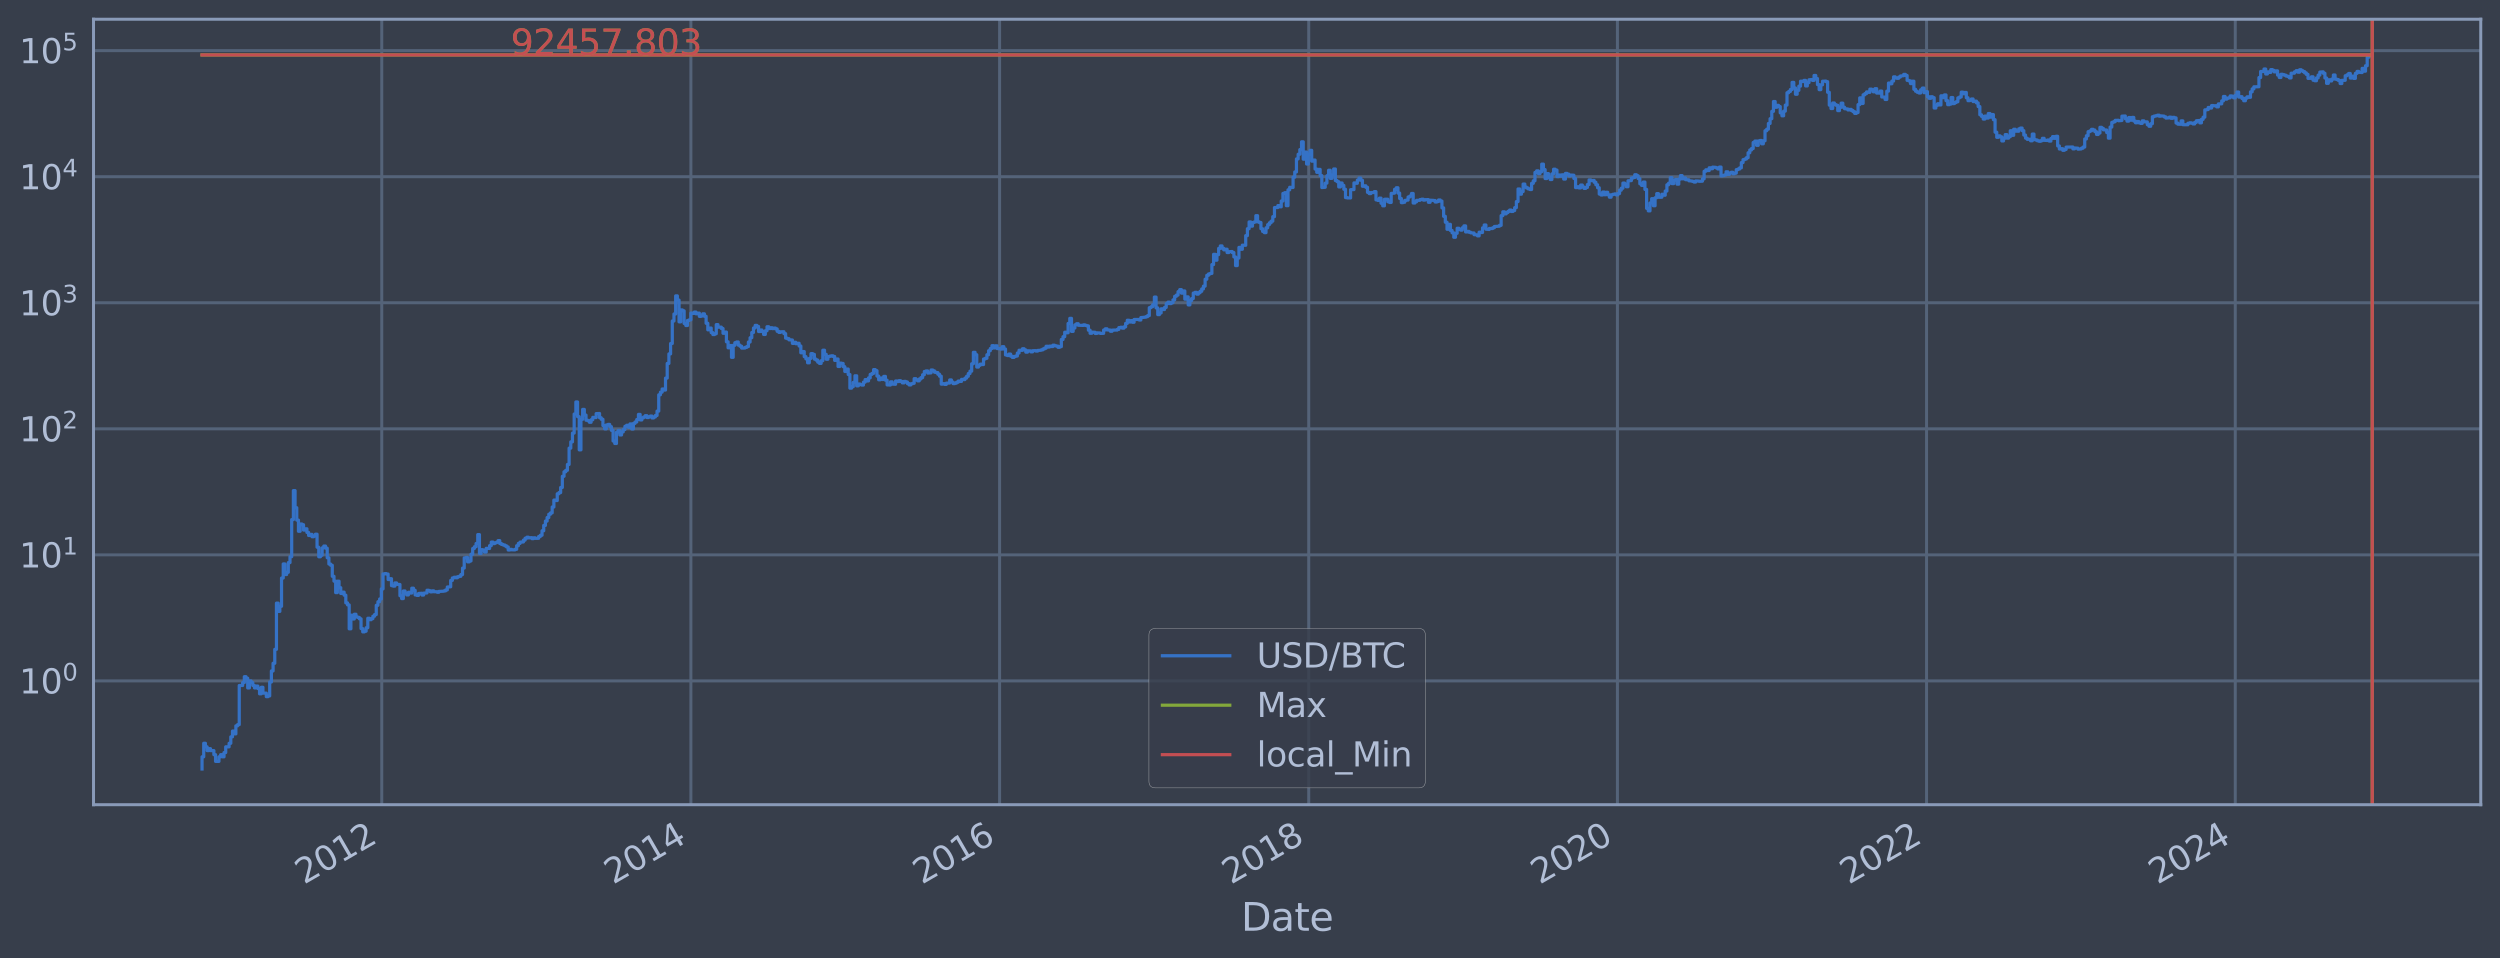 <?xml version="1.0" encoding="utf-8" standalone="no"?>
<!DOCTYPE svg PUBLIC "-//W3C//DTD SVG 1.1//EN"
  "http://www.w3.org/Graphics/SVG/1.1/DTD/svg11.dtd">
<svg xmlns:xlink="http://www.w3.org/1999/xlink" width="934.976pt" height="358.291pt" viewBox="0 0 934.976 358.291" xmlns="http://www.w3.org/2000/svg" version="1.1">
 <defs>
  <style type="text/css">*{stroke-linejoin: round; stroke-linecap: butt}</style>
 </defs>
 <g id="figure_1">
  <g id="patch_1">
   <path d="M 0 358.291 
L 934.976 358.291 
L 934.976 0 
L 0 0 
z
" style="fill: #373e4b"/>
  </g>
  <g id="axes_1">
   <g id="patch_2">
    <path d="M 34.976 300.96 
L 927.776 300.96 
L 927.776 7.2 
L 34.976 7.2 
z
" style="fill: #373e4b"/>
   </g>
   <g id="matplotlib.axis_1">
    <g id="xtick_1">
     <g id="line2d_1">
      <path d="M 142.774 300.96 
L 142.774 7.2 
" clip-path="url(#p508d23a886)" style="fill: none; stroke: #546379; stroke-width: 1.12; stroke-linecap: square"/>
     </g>
     <g id="line2d_2"/>
     <g id="text_1">
      <!-- 2012 -->
      <g style="fill: #b1bed6" transform="translate(113.693 330.885) rotate(-30) scale(0.126 -0.126)">
       <defs>
        <path id="DejaVuSans-32" d="M 1228 531 
L 3431 531 
L 3431 0 
L 469 0 
L 469 531 
Q 828 903 1448 1529 
Q 2069 2156 2228 2338 
Q 2531 2678 2651 2914 
Q 2772 3150 2772 3378 
Q 2772 3750 2511 3984 
Q 2250 4219 1831 4219 
Q 1534 4219 1204 4116 
Q 875 4013 500 3803 
L 500 4441 
Q 881 4594 1212 4672 
Q 1544 4750 1819 4750 
Q 2544 4750 2975 4387 
Q 3406 4025 3406 3419 
Q 3406 3131 3298 2873 
Q 3191 2616 2906 2266 
Q 2828 2175 2409 1742 
Q 1991 1309 1228 531 
z
" transform="scale(0.016)"/>
        <path id="DejaVuSans-30" d="M 2034 4250 
Q 1547 4250 1301 3770 
Q 1056 3291 1056 2328 
Q 1056 1369 1301 889 
Q 1547 409 2034 409 
Q 2525 409 2770 889 
Q 3016 1369 3016 2328 
Q 3016 3291 2770 3770 
Q 2525 4250 2034 4250 
z
M 2034 4750 
Q 2819 4750 3233 4129 
Q 3647 3509 3647 2328 
Q 3647 1150 3233 529 
Q 2819 -91 2034 -91 
Q 1250 -91 836 529 
Q 422 1150 422 2328 
Q 422 3509 836 4129 
Q 1250 4750 2034 4750 
z
" transform="scale(0.016)"/>
        <path id="DejaVuSans-31" d="M 794 531 
L 1825 531 
L 1825 4091 
L 703 3866 
L 703 4441 
L 1819 4666 
L 2450 4666 
L 2450 531 
L 3481 531 
L 3481 0 
L 794 0 
L 794 531 
z
" transform="scale(0.016)"/>
       </defs>
       <use xlink:href="#DejaVuSans-32"/>
       <use xlink:href="#DejaVuSans-30" x="63.623"/>
       <use xlink:href="#DejaVuSans-31" x="127.246"/>
       <use xlink:href="#DejaVuSans-32" x="190.869"/>
      </g>
     </g>
    </g>
    <g id="xtick_2">
     <g id="line2d_3">
      <path d="M 258.385 300.96 
L 258.385 7.2 
" clip-path="url(#p508d23a886)" style="fill: none; stroke: #546379; stroke-width: 1.12; stroke-linecap: square"/>
     </g>
     <g id="line2d_4"/>
     <g id="text_2">
      <!-- 2014 -->
      <g style="fill: #b1bed6" transform="translate(229.304 330.885) rotate(-30) scale(0.126 -0.126)">
       <defs>
        <path id="DejaVuSans-34" d="M 2419 4116 
L 825 1625 
L 2419 1625 
L 2419 4116 
z
M 2253 4666 
L 3047 4666 
L 3047 1625 
L 3713 1625 
L 3713 1100 
L 3047 1100 
L 3047 0 
L 2419 0 
L 2419 1100 
L 313 1100 
L 313 1709 
L 2253 4666 
z
" transform="scale(0.016)"/>
       </defs>
       <use xlink:href="#DejaVuSans-32"/>
       <use xlink:href="#DejaVuSans-30" x="63.623"/>
       <use xlink:href="#DejaVuSans-31" x="127.246"/>
       <use xlink:href="#DejaVuSans-34" x="190.869"/>
      </g>
     </g>
    </g>
    <g id="xtick_3">
     <g id="line2d_5">
      <path d="M 373.838 300.96 
L 373.838 7.2 
" clip-path="url(#p508d23a886)" style="fill: none; stroke: #546379; stroke-width: 1.12; stroke-linecap: square"/>
     </g>
     <g id="line2d_6"/>
     <g id="text_3">
      <!-- 2016 -->
      <g style="fill: #b1bed6" transform="translate(344.757 330.885) rotate(-30) scale(0.126 -0.126)">
       <defs>
        <path id="DejaVuSans-36" d="M 2113 2584 
Q 1688 2584 1439 2293 
Q 1191 2003 1191 1497 
Q 1191 994 1439 701 
Q 1688 409 2113 409 
Q 2538 409 2786 701 
Q 3034 994 3034 1497 
Q 3034 2003 2786 2293 
Q 2538 2584 2113 2584 
z
M 3366 4563 
L 3366 3988 
Q 3128 4100 2886 4159 
Q 2644 4219 2406 4219 
Q 1781 4219 1451 3797 
Q 1122 3375 1075 2522 
Q 1259 2794 1537 2939 
Q 1816 3084 2150 3084 
Q 2853 3084 3261 2657 
Q 3669 2231 3669 1497 
Q 3669 778 3244 343 
Q 2819 -91 2113 -91 
Q 1303 -91 875 529 
Q 447 1150 447 2328 
Q 447 3434 972 4092 
Q 1497 4750 2381 4750 
Q 2619 4750 2861 4703 
Q 3103 4656 3366 4563 
z
" transform="scale(0.016)"/>
       </defs>
       <use xlink:href="#DejaVuSans-32"/>
       <use xlink:href="#DejaVuSans-30" x="63.623"/>
       <use xlink:href="#DejaVuSans-31" x="127.246"/>
       <use xlink:href="#DejaVuSans-36" x="190.869"/>
      </g>
     </g>
    </g>
    <g id="xtick_4">
     <g id="line2d_7">
      <path d="M 489.449 300.96 
L 489.449 7.2 
" clip-path="url(#p508d23a886)" style="fill: none; stroke: #546379; stroke-width: 1.12; stroke-linecap: square"/>
     </g>
     <g id="line2d_8"/>
     <g id="text_4">
      <!-- 2018 -->
      <g style="fill: #b1bed6" transform="translate(460.368 330.885) rotate(-30) scale(0.126 -0.126)">
       <defs>
        <path id="DejaVuSans-38" d="M 2034 2216 
Q 1584 2216 1326 1975 
Q 1069 1734 1069 1313 
Q 1069 891 1326 650 
Q 1584 409 2034 409 
Q 2484 409 2743 651 
Q 3003 894 3003 1313 
Q 3003 1734 2745 1975 
Q 2488 2216 2034 2216 
z
M 1403 2484 
Q 997 2584 770 2862 
Q 544 3141 544 3541 
Q 544 4100 942 4425 
Q 1341 4750 2034 4750 
Q 2731 4750 3128 4425 
Q 3525 4100 3525 3541 
Q 3525 3141 3298 2862 
Q 3072 2584 2669 2484 
Q 3125 2378 3379 2068 
Q 3634 1759 3634 1313 
Q 3634 634 3220 271 
Q 2806 -91 2034 -91 
Q 1263 -91 848 271 
Q 434 634 434 1313 
Q 434 1759 690 2068 
Q 947 2378 1403 2484 
z
M 1172 3481 
Q 1172 3119 1398 2916 
Q 1625 2713 2034 2713 
Q 2441 2713 2670 2916 
Q 2900 3119 2900 3481 
Q 2900 3844 2670 4047 
Q 2441 4250 2034 4250 
Q 1625 4250 1398 4047 
Q 1172 3844 1172 3481 
z
" transform="scale(0.016)"/>
       </defs>
       <use xlink:href="#DejaVuSans-32"/>
       <use xlink:href="#DejaVuSans-30" x="63.623"/>
       <use xlink:href="#DejaVuSans-31" x="127.246"/>
       <use xlink:href="#DejaVuSans-38" x="190.869"/>
      </g>
     </g>
    </g>
    <g id="xtick_5">
     <g id="line2d_9">
      <path d="M 604.902 300.96 
L 604.902 7.2 
" clip-path="url(#p508d23a886)" style="fill: none; stroke: #546379; stroke-width: 1.12; stroke-linecap: square"/>
     </g>
     <g id="line2d_10"/>
     <g id="text_5">
      <!-- 2020 -->
      <g style="fill: #b1bed6" transform="translate(575.821 330.885) rotate(-30) scale(0.126 -0.126)">
       <use xlink:href="#DejaVuSans-32"/>
       <use xlink:href="#DejaVuSans-30" x="63.623"/>
       <use xlink:href="#DejaVuSans-32" x="127.246"/>
       <use xlink:href="#DejaVuSans-30" x="190.869"/>
      </g>
     </g>
    </g>
    <g id="xtick_6">
     <g id="line2d_11">
      <path d="M 720.513 300.96 
L 720.513 7.2 
" clip-path="url(#p508d23a886)" style="fill: none; stroke: #546379; stroke-width: 1.12; stroke-linecap: square"/>
     </g>
     <g id="line2d_12"/>
     <g id="text_6">
      <!-- 2022 -->
      <g style="fill: #b1bed6" transform="translate(691.432 330.885) rotate(-30) scale(0.126 -0.126)">
       <use xlink:href="#DejaVuSans-32"/>
       <use xlink:href="#DejaVuSans-30" x="63.623"/>
       <use xlink:href="#DejaVuSans-32" x="127.246"/>
       <use xlink:href="#DejaVuSans-32" x="190.869"/>
      </g>
     </g>
    </g>
    <g id="xtick_7">
     <g id="line2d_13">
      <path d="M 835.966 300.96 
L 835.966 7.2 
" clip-path="url(#p508d23a886)" style="fill: none; stroke: #546379; stroke-width: 1.12; stroke-linecap: square"/>
     </g>
     <g id="line2d_14"/>
     <g id="text_7">
      <!-- 2024 -->
      <g style="fill: #b1bed6" transform="translate(806.885 330.885) rotate(-30) scale(0.126 -0.126)">
       <use xlink:href="#DejaVuSans-32"/>
       <use xlink:href="#DejaVuSans-30" x="63.623"/>
       <use xlink:href="#DejaVuSans-32" x="127.246"/>
       <use xlink:href="#DejaVuSans-34" x="190.869"/>
      </g>
     </g>
    </g>
    <g id="text_8">
     <!-- Date -->
     <g style="fill: #b1bed6" transform="translate(464.167 348.096) scale(0.144 -0.144)">
      <defs>
       <path id="DejaVuSans-44" d="M 1259 4147 
L 1259 519 
L 2022 519 
Q 2988 519 3436 956 
Q 3884 1394 3884 2338 
Q 3884 3275 3436 3711 
Q 2988 4147 2022 4147 
L 1259 4147 
z
M 628 4666 
L 1925 4666 
Q 3281 4666 3915 4102 
Q 4550 3538 4550 2338 
Q 4550 1131 3912 565 
Q 3275 0 1925 0 
L 628 0 
L 628 4666 
z
" transform="scale(0.016)"/>
       <path id="DejaVuSans-61" d="M 2194 1759 
Q 1497 1759 1228 1600 
Q 959 1441 959 1056 
Q 959 750 1161 570 
Q 1363 391 1709 391 
Q 2188 391 2477 730 
Q 2766 1069 2766 1631 
L 2766 1759 
L 2194 1759 
z
M 3341 1997 
L 3341 0 
L 2766 0 
L 2766 531 
Q 2569 213 2275 61 
Q 1981 -91 1556 -91 
Q 1019 -91 701 211 
Q 384 513 384 1019 
Q 384 1609 779 1909 
Q 1175 2209 1959 2209 
L 2766 2209 
L 2766 2266 
Q 2766 2663 2505 2880 
Q 2244 3097 1772 3097 
Q 1472 3097 1187 3025 
Q 903 2953 641 2809 
L 641 3341 
Q 956 3463 1253 3523 
Q 1550 3584 1831 3584 
Q 2591 3584 2966 3190 
Q 3341 2797 3341 1997 
z
" transform="scale(0.016)"/>
       <path id="DejaVuSans-74" d="M 1172 4494 
L 1172 3500 
L 2356 3500 
L 2356 3053 
L 1172 3053 
L 1172 1153 
Q 1172 725 1289 603 
Q 1406 481 1766 481 
L 2356 481 
L 2356 0 
L 1766 0 
Q 1100 0 847 248 
Q 594 497 594 1153 
L 594 3053 
L 172 3053 
L 172 3500 
L 594 3500 
L 594 4494 
L 1172 4494 
z
" transform="scale(0.016)"/>
       <path id="DejaVuSans-65" d="M 3597 1894 
L 3597 1613 
L 953 1613 
Q 991 1019 1311 708 
Q 1631 397 2203 397 
Q 2534 397 2845 478 
Q 3156 559 3463 722 
L 3463 178 
Q 3153 47 2828 -22 
Q 2503 -91 2169 -91 
Q 1331 -91 842 396 
Q 353 884 353 1716 
Q 353 2575 817 3079 
Q 1281 3584 2069 3584 
Q 2775 3584 3186 3129 
Q 3597 2675 3597 1894 
z
M 3022 2063 
Q 3016 2534 2758 2815 
Q 2500 3097 2075 3097 
Q 1594 3097 1305 2825 
Q 1016 2553 972 2059 
L 3022 2063 
z
" transform="scale(0.016)"/>
      </defs>
      <use xlink:href="#DejaVuSans-44"/>
      <use xlink:href="#DejaVuSans-61" x="77.002"/>
      <use xlink:href="#DejaVuSans-74" x="138.281"/>
      <use xlink:href="#DejaVuSans-65" x="177.49"/>
     </g>
    </g>
   </g>
   <g id="matplotlib.axis_2">
    <g id="ytick_1">
     <g id="line2d_15">
      <path d="M 34.976 254.657 
L 927.776 254.657 
" clip-path="url(#p508d23a886)" style="fill: none; stroke: #546379; stroke-width: 1.12; stroke-linecap: square"/>
     </g>
     <g id="line2d_16"/>
     <g id="text_9">
      <!-- $\mathdefault{10^{0}}$ -->
      <g style="fill: #b1bed6" transform="translate(7.2 259.444) scale(0.126 -0.126)">
       <use xlink:href="#DejaVuSans-31" transform="translate(0 0.766)"/>
       <use xlink:href="#DejaVuSans-30" transform="translate(63.623 0.766)"/>
       <use xlink:href="#DejaVuSans-30" transform="translate(128.203 39.047) scale(0.7)"/>
      </g>
     </g>
    </g>
    <g id="ytick_2">
     <g id="line2d_17">
      <path d="M 34.976 207.515 
L 927.776 207.515 
" clip-path="url(#p508d23a886)" style="fill: none; stroke: #546379; stroke-width: 1.12; stroke-linecap: square"/>
     </g>
     <g id="line2d_18"/>
     <g id="text_10">
      <!-- $\mathdefault{10^{1}}$ -->
      <g style="fill: #b1bed6" transform="translate(7.2 212.302) scale(0.126 -0.126)">
       <use xlink:href="#DejaVuSans-31" transform="translate(0 0.684)"/>
       <use xlink:href="#DejaVuSans-30" transform="translate(63.623 0.684)"/>
       <use xlink:href="#DejaVuSans-31" transform="translate(128.203 38.966) scale(0.7)"/>
      </g>
     </g>
    </g>
    <g id="ytick_3">
     <g id="line2d_19">
      <path d="M 34.976 160.373 
L 927.776 160.373 
" clip-path="url(#p508d23a886)" style="fill: none; stroke: #546379; stroke-width: 1.12; stroke-linecap: square"/>
     </g>
     <g id="line2d_20"/>
     <g id="text_11">
      <!-- $\mathdefault{10^{2}}$ -->
      <g style="fill: #b1bed6" transform="translate(7.2 165.16) scale(0.126 -0.126)">
       <use xlink:href="#DejaVuSans-31" transform="translate(0 0.766)"/>
       <use xlink:href="#DejaVuSans-30" transform="translate(63.623 0.766)"/>
       <use xlink:href="#DejaVuSans-32" transform="translate(128.203 39.047) scale(0.7)"/>
      </g>
     </g>
    </g>
    <g id="ytick_4">
     <g id="line2d_21">
      <path d="M 34.976 113.231 
L 927.776 113.231 
" clip-path="url(#p508d23a886)" style="fill: none; stroke: #546379; stroke-width: 1.12; stroke-linecap: square"/>
     </g>
     <g id="line2d_22"/>
     <g id="text_12">
      <!-- $\mathdefault{10^{3}}$ -->
      <g style="fill: #b1bed6" transform="translate(7.2 118.018) scale(0.126 -0.126)">
       <defs>
        <path id="DejaVuSans-33" d="M 2597 2516 
Q 3050 2419 3304 2112 
Q 3559 1806 3559 1356 
Q 3559 666 3084 287 
Q 2609 -91 1734 -91 
Q 1441 -91 1130 -33 
Q 819 25 488 141 
L 488 750 
Q 750 597 1062 519 
Q 1375 441 1716 441 
Q 2309 441 2620 675 
Q 2931 909 2931 1356 
Q 2931 1769 2642 2001 
Q 2353 2234 1838 2234 
L 1294 2234 
L 1294 2753 
L 1863 2753 
Q 2328 2753 2575 2939 
Q 2822 3125 2822 3475 
Q 2822 3834 2567 4026 
Q 2313 4219 1838 4219 
Q 1578 4219 1281 4162 
Q 984 4106 628 3988 
L 628 4550 
Q 988 4650 1302 4700 
Q 1616 4750 1894 4750 
Q 2613 4750 3031 4423 
Q 3450 4097 3450 3541 
Q 3450 3153 3228 2886 
Q 3006 2619 2597 2516 
z
" transform="scale(0.016)"/>
       </defs>
       <use xlink:href="#DejaVuSans-31" transform="translate(0 0.766)"/>
       <use xlink:href="#DejaVuSans-30" transform="translate(63.623 0.766)"/>
       <use xlink:href="#DejaVuSans-33" transform="translate(128.203 39.047) scale(0.7)"/>
      </g>
     </g>
    </g>
    <g id="ytick_5">
     <g id="line2d_23">
      <path d="M 34.976 66.089 
L 927.776 66.089 
" clip-path="url(#p508d23a886)" style="fill: none; stroke: #546379; stroke-width: 1.12; stroke-linecap: square"/>
     </g>
     <g id="line2d_24"/>
     <g id="text_13">
      <!-- $\mathdefault{10^{4}}$ -->
      <g style="fill: #b1bed6" transform="translate(7.2 70.876) scale(0.126 -0.126)">
       <use xlink:href="#DejaVuSans-31" transform="translate(0 0.684)"/>
       <use xlink:href="#DejaVuSans-30" transform="translate(63.623 0.684)"/>
       <use xlink:href="#DejaVuSans-34" transform="translate(128.203 38.966) scale(0.7)"/>
      </g>
     </g>
    </g>
    <g id="ytick_6">
     <g id="line2d_25">
      <path d="M 34.976 18.947 
L 927.776 18.947 
" clip-path="url(#p508d23a886)" style="fill: none; stroke: #546379; stroke-width: 1.12; stroke-linecap: square"/>
     </g>
     <g id="line2d_26"/>
     <g id="text_14">
      <!-- $\mathdefault{10^{5}}$ -->
      <g style="fill: #b1bed6" transform="translate(7.2 23.734) scale(0.126 -0.126)">
       <defs>
        <path id="DejaVuSans-35" d="M 691 4666 
L 3169 4666 
L 3169 4134 
L 1269 4134 
L 1269 2991 
Q 1406 3038 1543 3061 
Q 1681 3084 1819 3084 
Q 2600 3084 3056 2656 
Q 3513 2228 3513 1497 
Q 3513 744 3044 326 
Q 2575 -91 1722 -91 
Q 1428 -91 1123 -41 
Q 819 9 494 109 
L 494 744 
Q 775 591 1075 516 
Q 1375 441 1709 441 
Q 2250 441 2565 725 
Q 2881 1009 2881 1497 
Q 2881 1984 2565 2268 
Q 2250 2553 1709 2553 
Q 1456 2553 1204 2497 
Q 953 2441 691 2322 
L 691 4666 
z
" transform="scale(0.016)"/>
       </defs>
       <use xlink:href="#DejaVuSans-31" transform="translate(0 0.684)"/>
       <use xlink:href="#DejaVuSans-30" transform="translate(63.623 0.684)"/>
       <use xlink:href="#DejaVuSans-35" transform="translate(128.203 38.966) scale(0.7)"/>
      </g>
     </g>
    </g>
    <g id="ytick_7">
     <g id="line2d_27"/>
    </g>
    <g id="ytick_8">
     <g id="line2d_28"/>
    </g>
    <g id="ytick_9">
     <g id="line2d_29"/>
    </g>
    <g id="ytick_10">
     <g id="line2d_30"/>
    </g>
    <g id="ytick_11">
     <g id="line2d_31"/>
    </g>
    <g id="ytick_12">
     <g id="line2d_32"/>
    </g>
    <g id="ytick_13">
     <g id="line2d_33"/>
    </g>
    <g id="ytick_14">
     <g id="line2d_34"/>
    </g>
    <g id="ytick_15">
     <g id="line2d_35"/>
    </g>
    <g id="ytick_16">
     <g id="line2d_36"/>
    </g>
    <g id="ytick_17">
     <g id="line2d_37"/>
    </g>
    <g id="ytick_18">
     <g id="line2d_38"/>
    </g>
    <g id="ytick_19">
     <g id="line2d_39"/>
    </g>
    <g id="ytick_20">
     <g id="line2d_40"/>
    </g>
    <g id="ytick_21">
     <g id="line2d_41"/>
    </g>
    <g id="ytick_22">
     <g id="line2d_42"/>
    </g>
    <g id="ytick_23">
     <g id="line2d_43"/>
    </g>
    <g id="ytick_24">
     <g id="line2d_44"/>
    </g>
    <g id="ytick_25">
     <g id="line2d_45"/>
    </g>
    <g id="ytick_26">
     <g id="line2d_46"/>
    </g>
    <g id="ytick_27">
     <g id="line2d_47"/>
    </g>
    <g id="ytick_28">
     <g id="line2d_48"/>
    </g>
    <g id="ytick_29">
     <g id="line2d_49"/>
    </g>
    <g id="ytick_30">
     <g id="line2d_50"/>
    </g>
    <g id="ytick_31">
     <g id="line2d_51"/>
    </g>
    <g id="ytick_32">
     <g id="line2d_52"/>
    </g>
    <g id="ytick_33">
     <g id="line2d_53"/>
    </g>
    <g id="ytick_34">
     <g id="line2d_54"/>
    </g>
    <g id="ytick_35">
     <g id="line2d_55"/>
    </g>
    <g id="ytick_36">
     <g id="line2d_56"/>
    </g>
    <g id="ytick_37">
     <g id="line2d_57"/>
    </g>
    <g id="ytick_38">
     <g id="line2d_58"/>
    </g>
    <g id="ytick_39">
     <g id="line2d_59"/>
    </g>
    <g id="ytick_40">
     <g id="line2d_60"/>
    </g>
    <g id="ytick_41">
     <g id="line2d_61"/>
    </g>
    <g id="ytick_42">
     <g id="line2d_62"/>
    </g>
    <g id="ytick_43">
     <g id="line2d_63"/>
    </g>
    <g id="ytick_44">
     <g id="line2d_64"/>
    </g>
    <g id="ytick_45">
     <g id="line2d_65"/>
    </g>
    <g id="ytick_46">
     <g id="line2d_66"/>
    </g>
    <g id="ytick_47">
     <g id="line2d_67"/>
    </g>
    <g id="ytick_48">
     <g id="line2d_68"/>
    </g>
    <g id="ytick_49">
     <g id="line2d_69"/>
    </g>
    <g id="ytick_50">
     <g id="line2d_70"/>
    </g>
    <g id="ytick_51">
     <g id="line2d_71"/>
    </g>
    <g id="ytick_52">
     <g id="line2d_72"/>
    </g>
    <g id="ytick_53">
     <g id="line2d_73"/>
    </g>
    <g id="ytick_54">
     <g id="line2d_74"/>
    </g>
   </g>
   <g id="line2d_75">
    <path d="M 75.558 287.607 
L 75.558 283.039 
L 76.19 283.039 
L 76.19 277.985 
L 76.823 277.985 
L 76.823 279.306 
L 77.456 279.306 
L 77.456 280.719 
L 78.088 280.719 
L 78.088 280 
L 78.721 280 
L 78.721 280.719 
L 79.986 280.719 
L 79.986 282.236 
L 80.619 282.236 
L 80.619 284.746 
L 81.884 284.746 
L 81.884 283.039 
L 82.517 283.039 
L 82.517 282.236 
L 83.149 282.236 
L 83.149 283.039 
L 83.782 283.039 
L 83.782 281.463 
L 84.414 281.463 
L 84.414 279.306 
L 85.68 279.306 
L 85.68 277.985 
L 86.312 277.985 
L 86.312 275.573 
L 86.945 275.573 
L 86.945 273.416 
L 87.578 273.416 
L 87.578 274.466 
L 88.21 274.466 
L 88.21 271.465 
L 88.843 271.465 
L 88.843 271.005 
L 89.475 271.005 
L 89.475 256.364 
L 90.741 256.364 
L 90.741 255.28 
L 91.373 255.28 
L 91.373 253.081 
L 92.006 253.081 
L 92.006 253.658 
L 92.639 253.658 
L 92.639 257.274 
L 93.271 257.274 
L 93.271 254.657 
L 93.904 254.657 
L 93.904 255.28 
L 94.536 255.28 
L 94.536 256.364 
L 95.169 256.364 
L 95.169 257.274 
L 95.802 257.274 
L 95.802 256.587 
L 96.434 256.587 
L 96.434 257.508 
L 97.067 257.508 
L 97.067 259.483 
L 97.699 259.483 
L 97.699 257.042 
L 98.332 257.042 
L 98.332 259.225 
L 99.597 259.225 
L 99.597 260.546 
L 100.23 260.546 
L 100.23 260.275 
L 100.863 260.275 
L 100.863 255.07 
L 101.495 255.07 
L 101.495 250.924 
L 102.128 250.924 
L 102.128 248.062 
L 102.76 248.062 
L 102.76 242.851 
L 103.393 242.851 
L 103.393 225.57 
L 104.026 225.57 
L 104.026 228.66 
L 104.658 228.66 
L 104.658 226.74 
L 105.291 226.74 
L 105.291 216.177 
L 105.924 216.177 
L 105.924 210.914 
L 106.556 210.914 
L 106.556 214.876 
L 107.189 214.876 
L 107.189 214.042 
L 107.821 214.042 
L 107.821 210.413 
L 108.454 210.413 
L 108.454 208.202 
L 109.087 208.202 
L 109.087 194.32 
L 109.719 194.32 
L 109.719 183.485 
L 110.352 183.485 
L 110.352 189.883 
L 110.984 189.883 
L 110.984 194.514 
L 111.617 194.514 
L 111.617 198.688 
L 112.25 198.688 
L 112.25 195.964 
L 112.882 195.964 
L 112.882 196.234 
L 113.515 196.234 
L 113.515 198.228 
L 114.148 198.228 
L 114.148 197.765 
L 114.78 197.765 
L 114.78 199.118 
L 115.413 199.118 
L 115.413 200.264 
L 116.045 200.264 
L 116.045 199.851 
L 116.678 199.851 
L 116.678 200.729 
L 117.311 200.729 
L 117.311 200.48 
L 117.943 200.48 
L 117.943 199.795 
L 118.576 199.795 
L 118.576 204.653 
L 119.209 204.653 
L 119.209 208.223 
L 119.841 208.223 
L 119.841 207.658 
L 120.474 207.658 
L 120.474 204.904 
L 121.106 204.904 
L 121.106 204.213 
L 121.739 204.213 
L 121.739 205.012 
L 122.372 205.012 
L 122.372 208.608 
L 123.004 208.608 
L 123.004 210.939 
L 123.637 210.939 
L 123.637 211.404 
L 124.269 211.404 
L 124.269 215.531 
L 124.902 215.531 
L 124.902 217.335 
L 125.535 217.335 
L 125.535 221.624 
L 126.167 221.624 
L 126.167 217.368 
L 126.8 217.368 
L 126.8 219.792 
L 127.433 219.792 
L 127.433 221.953 
L 128.065 221.953 
L 128.065 221.462 
L 128.698 221.462 
L 128.698 222.584 
L 129.33 222.584 
L 129.33 225.471 
L 129.963 225.471 
L 129.963 226.223 
L 130.596 226.223 
L 130.596 235.173 
L 131.228 235.173 
L 131.228 230.089 
L 131.861 230.089 
L 131.861 231.493 
L 132.494 231.493 
L 132.494 229.722 
L 133.126 229.722 
L 133.126 230.715 
L 133.759 230.715 
L 133.759 230.907 
L 134.391 230.907 
L 134.391 231.427 
L 135.024 231.427 
L 135.024 235.094 
L 135.657 235.094 
L 135.657 236.311 
L 136.289 236.311 
L 136.289 236.061 
L 136.922 236.061 
L 136.922 234.781 
L 137.554 234.781 
L 137.554 231.23 
L 138.187 231.23 
L 138.187 231.759 
L 138.82 231.759 
L 138.82 231.361 
L 139.452 231.361 
L 139.452 230.462 
L 140.085 230.462 
L 140.085 229.844 
L 140.718 229.844 
L 140.718 226.377 
L 141.35 226.377 
L 141.35 225.033 
L 141.983 225.033 
L 141.983 224 
L 142.615 224 
L 142.615 220.244 
L 143.248 220.244 
L 143.248 214.642 
L 143.881 214.642 
L 143.881 214.527 
L 144.513 214.527 
L 144.513 214.7 
L 145.146 214.7 
L 145.146 216.748 
L 145.779 216.748 
L 145.779 216.429 
L 146.411 216.429 
L 146.411 219.023 
L 147.044 219.023 
L 147.044 219.204 
L 147.676 219.204 
L 147.676 218.007 
L 148.309 218.007 
L 148.309 218.526 
L 149.574 218.597 
L 149.574 222.799 
L 150.207 222.799 
L 150.207 223.863 
L 150.839 223.863 
L 150.839 221.021 
L 151.472 221.021 
L 151.472 221.788 
L 152.105 221.788 
L 152.105 222.499 
L 152.737 222.499 
L 152.737 221.502 
L 153.37 221.502 
L 153.37 221.788 
L 154.003 221.788 
L 154.003 219.979 
L 154.635 219.979 
L 154.635 220.785 
L 155.268 220.785 
L 155.268 222.499 
L 155.9 222.499 
L 155.9 222.67 
L 156.533 222.67 
L 156.533 221.953 
L 157.798 221.87 
L 157.798 222.542 
L 158.431 222.542 
L 158.431 221.829 
L 159.696 221.747 
L 159.696 220.746 
L 160.329 220.746 
L 160.329 220.942 
L 160.961 220.942 
L 160.961 221.341 
L 161.594 221.341 
L 161.594 220.982 
L 162.227 220.982 
L 162.227 221.3 
L 163.492 221.3 
L 163.492 221.502 
L 164.124 221.502 
L 164.124 221.18 
L 166.022 221.101 
L 166.022 220.982 
L 166.655 220.982 
L 166.655 220.629 
L 167.288 220.629 
L 167.288 219.532 
L 168.553 219.459 
L 168.553 217.072 
L 169.185 217.072 
L 169.185 216.146 
L 169.818 216.146 
L 169.818 215.898 
L 170.451 215.898 
L 170.451 216.084 
L 171.083 216.084 
L 171.083 215.683 
L 171.716 215.683 
L 171.716 215.531 
L 172.348 215.531 
L 172.348 214.876 
L 172.981 214.876 
L 172.981 212.471 
L 173.614 212.471 
L 173.614 208.63 
L 174.246 208.63 
L 174.246 208.5 
L 174.879 208.5 
L 174.879 210.132 
L 175.512 210.132 
L 175.512 209.786 
L 176.144 209.786 
L 176.144 207.27 
L 176.777 207.27 
L 176.777 205.14 
L 177.409 205.14 
L 177.409 204.476 
L 178.042 204.476 
L 178.042 203.276 
L 178.675 203.276 
L 178.675 199.936 
L 179.307 199.936 
L 179.307 206.989 
L 179.94 206.989 
L 179.94 205.582 
L 180.573 205.582 
L 180.573 205.732 
L 181.205 205.732 
L 181.205 206.477 
L 181.838 206.477 
L 181.838 205.067 
L 183.103 205.121 
L 183.103 204.057 
L 183.736 204.057 
L 183.736 202.734 
L 184.368 202.734 
L 184.368 203.31 
L 185.001 203.31 
L 185.001 203.012 
L 185.633 203.012 
L 185.633 202.816 
L 186.266 202.816 
L 186.266 202.19 
L 186.899 202.19 
L 186.899 203.276 
L 187.531 203.276 
L 187.531 203.612 
L 188.164 203.612 
L 188.164 203.816 
L 188.797 203.816 
L 188.797 204.126 
L 189.429 204.126 
L 189.429 204.547 
L 190.062 204.547 
L 190.062 205.694 
L 190.694 205.694 
L 190.694 205.452 
L 191.327 205.452 
L 191.327 205.619 
L 192.592 205.657 
L 192.592 205.433 
L 193.225 205.433 
L 193.225 204.091 
L 193.858 204.091 
L 193.858 203.243 
L 194.49 203.243 
L 194.49 202.751 
L 195.755 202.686 
L 195.755 202.002 
L 196.388 202.002 
L 196.388 201.295 
L 197.021 201.295 
L 197.021 200.921 
L 197.653 200.921 
L 197.653 201.174 
L 198.918 201.069 
L 198.918 201.446 
L 199.551 201.446 
L 199.551 201.144 
L 200.184 201.144 
L 200.184 201.34 
L 201.449 201.31 
L 201.449 200.641 
L 202.082 200.641 
L 202.082 200.178 
L 202.714 200.178 
L 202.714 198.502 
L 203.347 198.502 
L 203.347 196.495 
L 203.979 196.495 
L 203.979 194.875 
L 204.612 194.875 
L 204.612 193.55 
L 205.245 193.55 
L 205.245 192.325 
L 205.877 192.325 
L 205.877 191.814 
L 206.51 191.814 
L 206.51 189.616 
L 207.143 189.616 
L 207.143 187.028 
L 207.775 187.028 
L 207.775 187.195 
L 208.408 187.195 
L 208.408 184.67 
L 209.04 184.67 
L 209.04 184.219 
L 209.673 184.219 
L 209.673 182.31 
L 210.306 182.31 
L 210.306 178.134 
L 210.938 178.134 
L 210.938 176.45 
L 211.571 176.45 
L 211.571 175.892 
L 212.203 175.892 
L 212.203 173.714 
L 212.836 173.714 
L 212.836 167.602 
L 213.469 167.602 
L 213.469 165.253 
L 214.101 165.253 
L 214.101 161.969 
L 214.734 161.969 
L 214.734 154.844 
L 215.367 154.844 
L 215.367 150.332 
L 215.999 150.332 
L 215.999 155.821 
L 216.632 155.821 
L 216.632 168.239 
L 217.264 168.239 
L 217.264 156.825 
L 217.897 156.825 
L 217.897 153.122 
L 218.53 153.122 
L 218.53 155.239 
L 219.162 155.239 
L 219.162 157.158 
L 219.795 157.158 
L 219.795 157.338 
L 220.428 157.338 
L 220.428 157.927 
L 221.06 157.927 
L 221.06 156.986 
L 221.693 156.986 
L 221.693 156.081 
L 222.958 156.185 
L 222.958 154.69 
L 224.223 154.642 
L 224.223 156.231 
L 224.856 156.231 
L 224.856 156.817 
L 225.488 156.817 
L 225.488 159.161 
L 226.121 159.161 
L 226.121 160.377 
L 226.754 160.377 
L 226.754 158.913 
L 227.386 158.913 
L 227.386 158.731 
L 228.019 158.731 
L 228.019 159.57 
L 228.652 159.57 
L 228.652 160.944 
L 229.284 160.944 
L 229.284 164.931 
L 229.917 164.931 
L 229.917 165.86 
L 230.549 165.86 
L 230.549 161.642 
L 231.182 161.642 
L 231.182 160.986 
L 231.815 160.986 
L 231.815 162.669 
L 232.447 162.669 
L 232.447 161.529 
L 233.08 161.529 
L 233.08 160.641 
L 233.713 160.641 
L 233.713 159.448 
L 234.345 159.448 
L 234.345 159.041 
L 234.978 159.041 
L 234.978 159.807 
L 235.61 159.807 
L 235.61 158.543 
L 236.243 158.543 
L 236.243 160.432 
L 236.876 160.432 
L 236.876 158.342 
L 237.508 158.342 
L 237.508 157.82 
L 238.141 157.82 
L 238.141 156.898 
L 238.773 156.898 
L 238.773 154.987 
L 239.406 154.987 
L 239.406 157.052 
L 240.039 157.052 
L 240.039 156.298 
L 240.671 156.298 
L 240.671 155.96 
L 241.304 155.96 
L 241.304 155.46 
L 241.937 155.46 
L 241.937 156.146 
L 242.569 156.146 
L 242.569 155.862 
L 243.202 155.862 
L 243.202 155.601 
L 243.834 155.601 
L 243.834 156.312 
L 244.467 156.312 
L 244.467 155.949 
L 245.1 155.949 
L 245.1 155.384 
L 245.732 155.384 
L 245.732 153.75 
L 246.365 153.75 
L 246.365 147.654 
L 246.998 147.654 
L 246.998 146.665 
L 247.63 146.665 
L 247.63 145.487 
L 248.263 145.487 
L 248.263 145.877 
L 248.895 145.877 
L 248.895 141.402 
L 249.528 141.402 
L 249.528 135.929 
L 250.161 135.929 
L 250.161 132.352 
L 250.793 132.352 
L 250.793 128.472 
L 251.426 128.472 
L 251.426 120.049 
L 252.058 120.049 
L 252.058 117.43 
L 252.691 117.43 
L 252.691 110.657 
L 253.324 110.657 
L 253.324 112.228 
L 253.956 112.228 
L 253.956 120.361 
L 254.589 120.361 
L 254.589 115.921 
L 255.222 115.921 
L 255.222 116.248 
L 255.854 116.248 
L 255.854 120.968 
L 256.487 120.968 
L 256.487 121.738 
L 257.119 121.738 
L 257.119 119.844 
L 257.752 119.844 
L 257.752 119.618 
L 258.385 119.618 
L 258.385 117.077 
L 259.017 117.077 
L 259.017 117.212 
L 259.65 117.212 
L 259.65 116.702 
L 260.283 116.702 
L 260.283 117.365 
L 260.915 117.365 
L 260.915 117.1 
L 261.548 117.1 
L 261.548 118.317 
L 262.18 118.317 
L 262.18 118.171 
L 262.813 118.171 
L 262.813 117.367 
L 263.446 117.367 
L 263.446 118.292 
L 264.078 118.292 
L 264.078 120.906 
L 264.711 120.906 
L 264.711 123.351 
L 265.343 123.351 
L 265.343 122.692 
L 265.976 122.692 
L 265.976 124.401 
L 266.609 124.401 
L 266.609 125.119 
L 267.241 125.119 
L 267.241 124.83 
L 267.874 124.83 
L 267.874 121.409 
L 268.507 121.409 
L 268.507 122.371 
L 269.772 122.336 
L 269.772 122.863 
L 270.404 122.863 
L 270.404 124.636 
L 271.037 124.636 
L 271.037 124.18 
L 271.67 124.18 
L 271.67 127.836 
L 272.302 127.836 
L 272.302 130.08 
L 272.935 130.08 
L 272.935 129.218 
L 273.568 129.218 
L 273.568 133.642 
L 274.2 133.642 
L 274.2 129.145 
L 274.833 129.145 
L 274.833 128.168 
L 275.465 128.168 
L 275.465 127.898 
L 276.098 127.898 
L 276.098 129.063 
L 276.731 129.063 
L 276.731 129.487 
L 277.363 129.487 
L 277.363 130.191 
L 278.628 130.151 
L 278.628 129.926 
L 279.261 129.926 
L 279.261 129.619 
L 279.894 129.619 
L 279.894 127.914 
L 280.526 127.914 
L 280.526 126.31 
L 281.159 126.31 
L 281.159 124.348 
L 281.792 124.348 
L 281.792 122.667 
L 282.424 122.667 
L 282.424 121.692 
L 283.057 121.692 
L 283.057 122.088 
L 283.689 122.088 
L 283.689 123.98 
L 284.322 123.98 
L 284.322 123.418 
L 284.955 123.418 
L 284.955 124 
L 285.587 124 
L 285.587 125.074 
L 286.22 125.074 
L 286.22 123.69 
L 286.853 123.69 
L 286.853 122.198 
L 287.485 122.198 
L 287.485 122.875 
L 288.118 122.875 
L 288.118 122.561 
L 288.75 122.561 
L 288.75 122.884 
L 289.383 122.884 
L 289.383 122.69 
L 290.016 122.69 
L 290.016 123.004 
L 290.648 123.004 
L 290.648 123.906 
L 291.281 123.906 
L 291.281 124.312 
L 291.913 124.312 
L 291.913 124.086 
L 293.179 124.069 
L 293.179 124.775 
L 293.811 124.775 
L 293.811 126.467 
L 294.444 126.467 
L 294.444 126.666 
L 295.077 126.666 
L 295.077 127.096 
L 296.342 127.153 
L 296.342 128.414 
L 296.974 128.414 
L 296.974 128.007 
L 297.607 128.007 
L 297.607 128.543 
L 298.24 128.543 
L 298.24 128.39 
L 298.872 128.39 
L 298.872 129.402 
L 299.505 129.402 
L 299.505 131.932 
L 300.137 131.932 
L 300.137 131.476 
L 300.77 131.476 
L 300.77 133.374 
L 301.403 133.374 
L 301.403 134.21 
L 302.035 134.21 
L 302.035 135.679 
L 302.668 135.679 
L 302.668 134.037 
L 303.301 134.037 
L 303.301 132.256 
L 303.933 132.256 
L 303.933 132.538 
L 304.566 132.538 
L 304.566 134.308 
L 305.198 134.308 
L 305.198 134.672 
L 305.831 134.672 
L 305.831 135.451 
L 306.464 135.451 
L 306.464 135.915 
L 307.096 135.915 
L 307.096 134.904 
L 307.729 134.904 
L 307.729 130.982 
L 308.362 130.982 
L 308.362 132.516 
L 308.994 132.516 
L 308.994 134.349 
L 309.627 134.349 
L 309.627 133.335 
L 310.259 133.335 
L 310.259 133.204 
L 310.892 133.204 
L 310.892 133.061 
L 311.525 133.061 
L 311.525 133.309 
L 312.157 133.309 
L 312.157 134.795 
L 312.79 134.795 
L 312.79 134.273 
L 313.422 134.273 
L 313.422 137.06 
L 314.055 137.06 
L 314.055 135.807 
L 314.688 135.807 
L 314.688 135.933 
L 315.32 135.933 
L 315.32 137.143 
L 315.953 137.143 
L 315.953 138.924 
L 316.586 138.924 
L 316.586 138.018 
L 317.218 138.018 
L 317.218 140.062 
L 317.851 140.062 
L 317.851 145.162 
L 318.483 145.162 
L 318.483 144.605 
L 319.116 144.605 
L 319.116 142.993 
L 319.749 142.993 
L 319.749 140.535 
L 320.381 140.535 
L 320.381 144.3 
L 321.014 144.3 
L 321.014 143.615 
L 321.647 143.615 
L 321.647 143.868 
L 322.279 143.868 
L 322.279 144.015 
L 322.912 144.015 
L 322.912 142.924 
L 323.544 142.924 
L 323.544 141.962 
L 324.177 141.962 
L 324.177 142.454 
L 324.81 142.454 
L 324.81 141.329 
L 325.442 141.329 
L 325.442 140.033 
L 326.075 140.033 
L 326.075 139.662 
L 326.707 139.662 
L 326.707 138.231 
L 327.34 138.231 
L 327.34 138.625 
L 327.973 138.625 
L 327.973 140.646 
L 328.605 140.646 
L 328.605 142.027 
L 329.238 142.027 
L 329.238 141.372 
L 329.871 141.372 
L 329.871 141.903 
L 330.503 141.903 
L 330.503 140.769 
L 331.136 140.769 
L 331.136 142.195 
L 331.768 142.195 
L 331.768 143.952 
L 333.034 143.986 
L 333.034 142.806 
L 333.666 142.806 
L 333.666 143.653 
L 334.932 143.714 
L 334.932 142.494 
L 335.564 142.494 
L 335.564 142.693 
L 336.197 142.693 
L 336.197 142.368 
L 336.829 142.368 
L 336.829 142.675 
L 337.462 142.675 
L 337.462 143.196 
L 338.095 143.196 
L 338.095 142.641 
L 338.727 142.641 
L 338.727 142.853 
L 339.36 142.853 
L 339.36 143.469 
L 339.992 143.469 
L 339.992 143.964 
L 340.625 143.964 
L 340.625 143.53 
L 341.258 143.53 
L 341.258 143.356 
L 341.89 143.356 
L 341.89 141.615 
L 342.523 141.615 
L 342.523 142.048 
L 343.156 142.048 
L 343.156 142.432 
L 343.788 142.432 
L 343.788 141.731 
L 344.421 141.731 
L 344.421 141.233 
L 345.053 141.233 
L 345.053 140.149 
L 345.686 140.149 
L 345.686 138.936 
L 346.319 138.936 
L 346.319 138.722 
L 346.951 138.722 
L 346.951 139.533 
L 348.217 139.442 
L 348.217 138.376 
L 348.849 138.376 
L 348.849 138.684 
L 349.482 138.684 
L 349.482 139.211 
L 350.114 139.211 
L 350.114 139.343 
L 350.747 139.343 
L 350.747 139.963 
L 351.38 139.963 
L 351.38 140.698 
L 352.012 140.698 
L 352.012 143.657 
L 352.645 143.657 
L 352.645 143.487 
L 353.277 143.487 
L 353.277 143.76 
L 353.91 143.76 
L 353.91 143.298 
L 355.175 143.255 
L 355.175 142.093 
L 355.808 142.093 
L 355.808 142.904 
L 356.441 142.904 
L 356.441 143.469 
L 357.073 143.469 
L 357.073 143.306 
L 357.706 143.306 
L 357.706 142.967 
L 358.338 142.967 
L 358.338 142.522 
L 358.971 142.522 
L 358.971 142.64 
L 359.604 142.64 
L 359.604 141.877 
L 360.869 141.967 
L 360.869 141.412 
L 361.502 141.412 
L 361.502 140.728 
L 362.134 140.728 
L 362.134 139.71 
L 362.767 139.71 
L 362.767 138.81 
L 363.399 138.81 
L 363.399 136.043 
L 364.032 136.043 
L 364.032 131.762 
L 364.665 131.762 
L 364.665 132.666 
L 365.297 132.666 
L 365.297 137.277 
L 365.93 137.277 
L 365.93 136.625 
L 366.562 136.625 
L 366.562 136.185 
L 367.195 136.185 
L 367.195 136.338 
L 367.828 136.338 
L 367.828 134.262 
L 368.46 134.262 
L 368.46 134.001 
L 369.093 134.001 
L 369.093 132.67 
L 369.726 132.67 
L 369.726 131.164 
L 370.358 131.164 
L 370.358 130.349 
L 370.991 130.349 
L 370.991 129.282 
L 371.623 129.282 
L 371.623 130.116 
L 372.256 130.116 
L 372.256 129.33 
L 372.889 129.33 
L 372.889 130.357 
L 374.154 130.379 
L 374.154 130.545 
L 374.787 130.545 
L 374.787 129.651 
L 375.419 129.651 
L 375.419 130.531 
L 376.052 130.531 
L 376.052 132.747 
L 376.684 132.747 
L 376.684 132.96 
L 377.317 132.96 
L 377.317 132.422 
L 377.95 132.422 
L 377.95 133.225 
L 378.582 133.225 
L 378.582 133.672 
L 379.215 133.672 
L 379.215 133.312 
L 379.847 133.312 
L 379.847 133.148 
L 380.48 133.148 
L 380.48 132.031 
L 381.113 132.031 
L 381.113 130.993 
L 382.378 131.028 
L 382.378 130.434 
L 383.011 130.434 
L 383.011 130.87 
L 383.643 130.87 
L 383.643 131.701 
L 384.276 131.701 
L 384.276 131.188 
L 385.541 131.237 
L 385.541 131.587 
L 386.174 131.587 
L 386.174 131.168 
L 387.439 131.14 
L 387.439 131.299 
L 388.072 131.299 
L 388.072 131.064 
L 389.337 130.994 
L 389.337 130.864 
L 389.969 130.864 
L 389.969 130.536 
L 390.602 130.536 
L 390.602 130.229 
L 391.235 130.229 
L 391.235 129.492 
L 391.867 129.492 
L 391.867 129.795 
L 392.5 129.795 
L 392.5 129.443 
L 393.132 129.443 
L 393.132 129.608 
L 393.765 129.608 
L 393.765 129.1 
L 394.398 129.1 
L 394.398 129.316 
L 395.03 129.316 
L 395.03 129.44 
L 395.663 129.44 
L 395.663 129.89 
L 396.296 129.89 
L 396.296 129.638 
L 396.928 129.638 
L 396.928 126.965 
L 397.561 126.965 
L 397.561 125.922 
L 398.193 125.922 
L 398.193 124.253 
L 398.826 124.253 
L 398.826 124.456 
L 399.459 124.456 
L 399.459 120.971 
L 400.091 120.971 
L 400.091 119.067 
L 400.724 119.067 
L 400.724 123.936 
L 401.357 123.936 
L 401.357 122.684 
L 401.989 122.684 
L 401.989 121.493 
L 402.622 121.493 
L 402.622 121.067 
L 403.254 121.067 
L 403.254 121.645 
L 405.152 121.697 
L 405.152 121.507 
L 405.785 121.507 
L 405.785 121.692 
L 406.417 121.692 
L 406.417 121.877 
L 407.05 121.877 
L 407.05 123.5 
L 407.683 123.5 
L 407.683 124.642 
L 408.315 124.642 
L 408.315 124.208 
L 409.581 124.266 
L 409.581 124.706 
L 410.213 124.706 
L 410.213 124.481 
L 411.478 124.534 
L 411.478 124.686 
L 412.744 124.668 
L 412.744 123.413 
L 413.376 123.413 
L 413.376 122.964 
L 414.009 122.964 
L 414.009 123.385 
L 415.274 123.441 
L 415.274 123.892 
L 415.907 123.892 
L 415.907 123.459 
L 417.805 123.446 
L 417.805 123.202 
L 418.437 123.202 
L 418.437 122.523 
L 419.07 122.523 
L 419.07 122.401 
L 419.702 122.401 
L 419.702 122.727 
L 420.335 122.727 
L 420.335 122.243 
L 420.968 122.243 
L 420.968 120.95 
L 421.6 120.95 
L 421.6 119.77 
L 422.233 119.77 
L 422.233 120.432 
L 422.866 120.432 
L 422.866 119.914 
L 423.498 119.914 
L 423.498 120.522 
L 424.131 120.522 
L 424.131 119.483 
L 426.029 119.477 
L 426.029 119.674 
L 426.661 119.674 
L 426.661 118.77 
L 427.926 118.676 
L 427.926 118.63 
L 428.559 118.63 
L 428.559 118.426 
L 429.192 118.426 
L 429.192 118.03 
L 429.824 118.03 
L 429.824 115.074 
L 430.457 115.074 
L 430.457 114.709 
L 431.09 114.709 
L 431.09 113.964 
L 431.722 113.964 
L 431.722 111.11 
L 432.355 111.11 
L 432.355 115.151 
L 432.987 115.151 
L 432.987 117.659 
L 433.62 117.659 
L 433.62 117.032 
L 434.253 117.032 
L 434.253 115.487 
L 434.885 115.487 
L 434.885 115.765 
L 435.518 115.765 
L 435.518 114.969 
L 436.151 114.969 
L 436.151 113.573 
L 436.783 113.573 
L 436.783 113.005 
L 437.416 113.005 
L 437.416 113.533 
L 438.048 113.533 
L 438.048 113.206 
L 438.681 113.206 
L 438.681 112.144 
L 439.314 112.144 
L 439.314 110.82 
L 439.946 110.82 
L 439.946 110.363 
L 440.579 110.363 
L 440.579 109.076 
L 441.211 109.076 
L 441.211 108.321 
L 441.844 108.321 
L 441.844 109.634 
L 442.477 109.634 
L 442.477 108.815 
L 443.109 108.815 
L 443.109 111.878 
L 443.742 111.878 
L 443.742 111.039 
L 444.375 111.039 
L 444.375 114.028 
L 445.007 114.028 
L 445.007 112.433 
L 445.64 112.433 
L 445.64 111.655 
L 446.272 111.655 
L 446.272 109.605 
L 446.905 109.605 
L 446.905 109.328 
L 447.538 109.328 
L 447.538 110.01 
L 448.17 110.01 
L 448.17 109.478 
L 448.803 109.478 
L 448.803 108.939 
L 449.436 108.939 
L 449.436 108.049 
L 450.068 108.049 
L 450.068 107.014 
L 450.701 107.014 
L 450.701 104.428 
L 451.333 104.428 
L 451.333 102.965 
L 451.966 102.965 
L 451.966 102.453 
L 452.599 102.453 
L 452.599 102.259 
L 453.231 102.259 
L 453.231 98.95 
L 453.864 98.95 
L 453.864 95.125 
L 454.496 95.125 
L 454.496 97.3 
L 455.129 97.3 
L 455.129 95.223 
L 455.762 95.223 
L 455.762 92.902 
L 456.394 92.902 
L 456.394 91.968 
L 457.027 91.968 
L 457.027 92.85 
L 457.66 92.85 
L 457.66 93.435 
L 458.292 93.435 
L 458.292 93.211 
L 458.925 93.211 
L 458.925 94.455 
L 459.557 94.455 
L 459.557 94.133 
L 460.823 94.066 
L 460.823 94.448 
L 461.455 94.448 
L 461.455 96.081 
L 462.088 96.081 
L 462.088 99.325 
L 462.721 99.325 
L 462.721 96.49 
L 463.353 96.49 
L 463.353 92.532 
L 463.986 92.532 
L 463.986 93.228 
L 464.618 93.228 
L 464.618 91.696 
L 465.884 91.742 
L 465.884 88.123 
L 466.516 88.123 
L 466.516 85.533 
L 467.149 85.533 
L 467.149 83.01 
L 467.781 83.01 
L 467.781 84.571 
L 468.414 84.571 
L 468.414 83.217 
L 469.047 83.217 
L 469.047 83.006 
L 469.679 83.006 
L 469.679 80.659 
L 470.312 80.659 
L 470.312 82.967 
L 470.945 82.967 
L 470.945 83.222 
L 471.577 83.222 
L 471.577 85.55 
L 472.21 85.55 
L 472.21 86.564 
L 472.842 86.564 
L 472.842 87.001 
L 473.475 87.001 
L 473.475 85.2 
L 474.108 85.2 
L 474.108 84.025 
L 474.74 84.025 
L 474.74 83.328 
L 475.373 83.328 
L 475.373 82.715 
L 476.006 82.715 
L 476.006 81.022 
L 476.638 81.022 
L 476.638 77.627 
L 477.903 77.608 
L 477.903 76.89 
L 478.536 76.89 
L 478.536 77.348 
L 479.169 77.348 
L 479.169 75.175 
L 479.801 75.175 
L 479.801 72.348 
L 480.434 72.348 
L 480.434 72.065 
L 481.066 72.065 
L 481.066 76.926 
L 481.699 76.926 
L 481.699 70.996 
L 482.332 70.996 
L 482.332 70.045 
L 483.597 70.12 
L 483.597 66.256 
L 484.23 66.256 
L 484.23 64.301 
L 484.862 64.301 
L 484.862 59.43 
L 485.495 59.43 
L 485.495 57.694 
L 486.127 57.694 
L 486.127 55.951 
L 486.76 55.951 
L 486.76 53.043 
L 487.393 53.043 
L 487.393 59.53 
L 488.025 59.53 
L 488.025 56.883 
L 488.658 56.883 
L 488.658 61.337 
L 489.291 61.337 
L 489.291 57.734 
L 489.923 57.734 
L 489.923 56.221 
L 490.556 56.221 
L 490.556 60.273 
L 491.188 60.273 
L 491.188 59.863 
L 491.821 59.863 
L 491.821 63.216 
L 492.454 63.216 
L 492.454 64.454 
L 493.086 64.454 
L 493.086 63.35 
L 493.719 63.35 
L 493.719 65.676 
L 494.351 65.676 
L 494.351 70.147 
L 495.617 70.04 
L 495.617 68.485 
L 496.249 68.485 
L 496.249 65.727 
L 496.882 65.727 
L 496.882 63.685 
L 497.515 63.685 
L 497.515 66.713 
L 498.147 66.713 
L 498.147 65.42 
L 498.78 65.42 
L 498.78 63.198 
L 499.412 63.198 
L 499.412 67.521 
L 500.045 67.521 
L 500.045 67.953 
L 500.678 67.953 
L 500.678 69.909 
L 501.31 69.909 
L 501.31 68.452 
L 501.943 68.452 
L 501.943 69.335 
L 502.576 69.335 
L 502.576 70.784 
L 503.208 70.784 
L 503.208 73.902 
L 503.841 73.902 
L 503.841 74.025 
L 505.106 74.032 
L 505.106 70.927 
L 506.371 70.897 
L 506.371 68.405 
L 507.004 68.405 
L 507.004 68.544 
L 507.636 68.544 
L 507.636 67.359 
L 508.269 67.359 
L 508.269 66.6 
L 508.902 66.6 
L 508.902 67.423 
L 509.534 67.423 
L 509.534 69.666 
L 510.167 69.666 
L 510.167 69.486 
L 510.8 69.486 
L 510.8 70.047 
L 511.432 70.047 
L 511.432 71.946 
L 512.065 71.946 
L 512.065 72.408 
L 512.697 72.408 
L 512.697 72.007 
L 513.963 71.991 
L 513.963 71.666 
L 514.595 71.666 
L 514.595 74.742 
L 515.228 74.742 
L 515.228 74.944 
L 515.861 74.944 
L 515.861 74.103 
L 516.493 74.103 
L 516.493 76.018 
L 517.126 76.018 
L 517.126 76.968 
L 517.758 76.968 
L 517.758 74.514 
L 519.024 74.508 
L 519.024 75.454 
L 519.656 75.454 
L 519.656 75.715 
L 520.289 75.715 
L 520.289 72.334 
L 521.554 72.235 
L 521.554 70.812 
L 522.187 70.812 
L 522.187 70.223 
L 522.819 70.223 
L 522.819 72.213 
L 523.452 72.213 
L 523.452 74.233 
L 524.085 74.233 
L 524.085 75.784 
L 524.717 75.784 
L 524.717 75.644 
L 525.35 75.644 
L 525.35 74.951 
L 525.982 74.951 
L 525.982 74.827 
L 526.615 74.827 
L 526.615 73.682 
L 527.248 73.682 
L 527.248 73.337 
L 527.88 73.337 
L 527.88 72.367 
L 528.513 72.367 
L 528.513 75.929 
L 529.146 75.929 
L 529.146 75.464 
L 529.778 75.464 
L 529.778 74.917 
L 531.043 74.921 
L 531.043 74.648 
L 531.676 74.648 
L 531.676 74.507 
L 532.309 74.507 
L 532.309 74.842 
L 532.941 74.842 
L 532.941 74.678 
L 534.206 74.655 
L 534.206 75.662 
L 534.839 75.662 
L 534.839 74.878 
L 536.104 74.928 
L 536.104 74.997 
L 536.737 74.997 
L 536.737 75.543 
L 537.37 75.543 
L 537.37 75.35 
L 538.002 75.35 
L 538.002 74.793 
L 538.635 74.793 
L 538.635 75.199 
L 539.267 75.199 
L 539.267 77.746 
L 539.9 77.746 
L 539.9 80.909 
L 540.533 80.909 
L 540.533 83.117 
L 541.165 83.117 
L 541.165 85.746 
L 541.798 85.746 
L 541.798 83.908 
L 542.431 83.908 
L 542.431 86.197 
L 543.063 86.197 
L 543.063 87.072 
L 543.696 87.072 
L 543.696 88.737 
L 544.328 88.737 
L 544.328 87.254 
L 544.961 87.254 
L 544.961 85.368 
L 545.594 85.368 
L 545.594 85.783 
L 546.226 85.783 
L 546.226 86.059 
L 546.859 86.059 
L 546.859 85.203 
L 547.491 85.203 
L 547.491 84.485 
L 548.124 84.485 
L 548.124 86.744 
L 548.757 86.744 
L 548.757 86.542 
L 549.389 86.542 
L 549.389 86.86 
L 550.022 86.86 
L 550.022 87.078 
L 551.287 87.141 
L 551.287 87.759 
L 552.552 87.841 
L 552.552 88.208 
L 553.185 88.208 
L 553.185 86.839 
L 553.818 86.839 
L 553.818 86.959 
L 554.45 86.959 
L 554.45 85.228 
L 555.083 85.228 
L 555.083 84.146 
L 555.715 84.146 
L 555.715 85.721 
L 556.981 85.82 
L 556.981 85.436 
L 558.246 85.467 
L 558.246 85.176 
L 558.879 85.176 
L 558.879 84.7 
L 560.776 84.602 
L 560.776 84.273 
L 561.409 84.273 
L 561.409 80.647 
L 562.042 80.647 
L 562.042 79.208 
L 562.674 79.208 
L 562.674 79.984 
L 563.307 79.984 
L 563.307 79.49 
L 563.94 79.49 
L 563.94 79.051 
L 564.572 79.051 
L 564.572 78.575 
L 565.205 78.575 
L 565.205 79.082 
L 565.837 79.082 
L 565.837 78.742 
L 566.47 78.742 
L 566.47 77.653 
L 567.103 77.653 
L 567.103 75.393 
L 567.735 75.393 
L 567.735 70.676 
L 568.368 70.676 
L 568.368 72.631 
L 569 72.631 
L 569 71.638 
L 569.633 71.638 
L 569.633 68.836 
L 570.266 68.836 
L 570.266 69.972 
L 570.898 69.972 
L 570.898 70.315 
L 571.531 70.315 
L 571.531 70.662 
L 572.164 70.662 
L 572.164 70.87 
L 572.796 70.87 
L 572.796 68.568 
L 573.429 68.568 
L 573.429 67.615 
L 574.061 67.615 
L 574.061 64.486 
L 574.694 64.486 
L 574.694 63.892 
L 575.327 63.892 
L 575.327 64.937 
L 575.959 64.937 
L 575.959 64.221 
L 576.592 64.221 
L 576.592 61.379 
L 577.225 61.379 
L 577.225 63.426 
L 577.857 63.426 
L 577.857 66.767 
L 578.49 66.767 
L 578.49 64.92 
L 579.122 64.92 
L 579.122 66.346 
L 579.755 66.346 
L 579.755 67.136 
L 580.388 67.136 
L 580.388 65.033 
L 581.02 65.033 
L 581.02 63.289 
L 581.653 63.289 
L 581.653 63.619 
L 582.285 63.619 
L 582.285 66.054 
L 582.918 66.054 
L 582.918 65.449 
L 583.551 65.449 
L 583.551 65.861 
L 584.183 65.861 
L 584.183 65.364 
L 584.816 65.364 
L 584.816 66.972 
L 585.449 66.972 
L 585.449 64.855 
L 586.081 64.855 
L 586.081 65.115 
L 586.714 65.115 
L 586.714 65.765 
L 587.346 65.765 
L 587.346 65.463 
L 588.612 65.532 
L 588.612 66.748 
L 589.244 66.748 
L 589.244 70.167 
L 589.877 70.167 
L 589.877 69.847 
L 590.51 69.847 
L 590.51 70.283 
L 591.142 70.283 
L 591.142 69.206 
L 591.775 69.206 
L 591.775 69.944 
L 592.407 69.944 
L 592.407 70.462 
L 593.04 70.462 
L 593.04 70.096 
L 593.673 70.096 
L 593.673 69.019 
L 594.305 69.019 
L 594.305 67.283 
L 594.938 67.283 
L 594.938 67.572 
L 596.203 67.48 
L 596.203 68.162 
L 596.836 68.162 
L 596.836 69.1 
L 597.468 69.1 
L 597.468 70.212 
L 598.101 70.212 
L 598.101 72.571 
L 598.734 72.571 
L 598.734 72.918 
L 599.366 72.918 
L 599.366 71.822 
L 599.999 71.822 
L 599.999 72.835 
L 600.631 72.835 
L 600.631 71.918 
L 601.264 71.918 
L 601.264 72.846 
L 601.897 72.846 
L 601.897 73.747 
L 602.529 73.747 
L 602.529 72.843 
L 603.162 72.843 
L 603.162 72.671 
L 603.795 72.671 
L 603.795 72.529 
L 604.427 72.529 
L 604.427 72.884 
L 605.06 72.884 
L 605.06 72.388 
L 605.692 72.388 
L 605.692 71.129 
L 606.325 71.129 
L 606.325 70.39 
L 606.958 70.39 
L 606.958 68.474 
L 607.59 68.474 
L 607.59 68.888 
L 608.223 68.888 
L 608.223 69.837 
L 608.855 69.837 
L 608.855 67.619 
L 610.121 67.543 
L 610.121 66.596 
L 610.753 66.596 
L 610.753 66.389 
L 611.386 66.389 
L 611.386 65.348 
L 612.019 65.348 
L 612.019 65.723 
L 612.651 65.723 
L 612.651 66.777 
L 613.284 66.777 
L 613.284 68.74 
L 613.916 68.74 
L 613.916 69.334 
L 614.549 69.334 
L 614.549 68.093 
L 615.182 68.093 
L 615.182 70.833 
L 615.814 70.833 
L 615.814 77.927 
L 616.447 77.927 
L 616.447 78.866 
L 617.08 78.866 
L 617.08 75.91 
L 617.712 75.91 
L 617.712 74.293 
L 618.345 74.293 
L 618.345 76.942 
L 618.977 76.942 
L 618.977 73.958 
L 619.61 73.958 
L 619.61 72.412 
L 620.243 72.412 
L 620.243 73.766 
L 621.508 73.769 
L 621.508 72.647 
L 622.14 72.647 
L 622.14 73.012 
L 622.773 73.012 
L 622.773 71.442 
L 623.406 71.442 
L 623.406 69.109 
L 624.038 69.109 
L 624.038 68.507 
L 624.671 68.507 
L 624.671 66.457 
L 625.304 66.457 
L 625.304 68.673 
L 625.936 68.673 
L 625.936 67.387 
L 626.569 67.387 
L 626.569 67.116 
L 627.201 67.116 
L 627.201 68.868 
L 627.834 68.868 
L 627.834 66.991 
L 628.467 66.991 
L 628.467 65.675 
L 629.099 65.675 
L 629.099 66.874 
L 629.732 66.874 
L 629.732 66.555 
L 630.365 66.555 
L 630.365 67.196 
L 631.63 67.237 
L 631.63 67.608 
L 632.895 67.706 
L 632.895 67.829 
L 633.528 67.829 
L 633.528 68.082 
L 634.16 68.082 
L 634.16 67.671 
L 635.425 67.716 
L 635.425 67.811 
L 636.691 67.764 
L 636.691 66.897 
L 637.323 66.897 
L 637.323 64.059 
L 637.956 64.059 
L 637.956 63.508 
L 638.589 63.508 
L 638.589 63.779 
L 639.221 63.779 
L 639.221 62.757 
L 639.854 62.757 
L 639.854 63.098 
L 640.486 63.098 
L 640.486 62.504 
L 641.752 62.587 
L 641.752 62.763 
L 642.384 62.763 
L 642.384 63.166 
L 643.017 63.166 
L 643.017 62.488 
L 643.65 62.488 
L 643.65 65.765 
L 644.282 65.765 
L 644.282 65.628 
L 644.915 65.628 
L 644.915 65.423 
L 645.547 65.423 
L 645.547 64.242 
L 646.18 64.242 
L 646.18 65.226 
L 646.813 65.226 
L 646.813 64.718 
L 647.445 64.718 
L 647.445 64.436 
L 648.078 64.436 
L 648.078 64.99 
L 648.71 64.99 
L 648.71 64.76 
L 649.343 64.76 
L 649.343 63.449 
L 649.976 63.449 
L 649.976 63.221 
L 650.608 63.221 
L 650.608 62.773 
L 651.241 62.773 
L 651.241 60.805 
L 651.874 60.805 
L 651.874 59.716 
L 652.506 59.716 
L 652.506 59.48 
L 653.139 59.48 
L 653.139 58.974 
L 653.771 58.974 
L 653.771 57.129 
L 654.404 57.129 
L 654.404 56.092 
L 655.037 56.092 
L 655.037 55.559 
L 655.669 55.559 
L 655.669 53.288 
L 656.302 53.288 
L 656.302 52.763 
L 656.935 52.763 
L 656.935 54.362 
L 657.567 54.362 
L 657.567 52.705 
L 658.2 52.705 
L 658.2 52.545 
L 658.832 52.545 
L 658.832 53.775 
L 659.465 53.775 
L 659.465 52.652 
L 660.098 52.652 
L 660.098 48.903 
L 660.73 48.903 
L 660.73 48.315 
L 661.363 48.315 
L 661.363 46.18 
L 661.995 46.18 
L 661.995 44.392 
L 662.628 44.392 
L 662.628 41.645 
L 663.261 41.645 
L 663.261 37.972 
L 663.893 37.972 
L 663.893 40.124 
L 664.526 40.124 
L 664.526 39.398 
L 665.159 39.398 
L 665.159 39.853 
L 665.791 39.853 
L 665.791 42.212 
L 666.424 42.212 
L 666.424 43.313 
L 667.056 43.313 
L 667.056 41.561 
L 667.689 41.561 
L 667.689 39.302 
L 668.322 39.302 
L 668.322 34.684 
L 668.954 34.684 
L 668.954 34.201 
L 669.587 34.201 
L 669.587 33.485 
L 670.22 33.485 
L 670.22 30.818 
L 670.852 30.818 
L 670.852 32.884 
L 671.485 32.884 
L 671.485 35.244 
L 672.117 35.244 
L 672.117 33.784 
L 672.75 33.784 
L 672.75 32.218 
L 673.383 32.218 
L 673.383 30.365 
L 674.015 30.365 
L 674.015 30.502 
L 674.648 30.502 
L 674.648 30.069 
L 675.28 30.069 
L 675.28 32.136 
L 675.913 32.136 
L 675.913 30.897 
L 676.546 30.897 
L 676.546 29.841 
L 677.811 29.731 
L 677.811 30.064 
L 678.444 30.064 
L 678.444 28.227 
L 679.076 28.227 
L 679.076 29.376 
L 679.709 29.376 
L 679.709 31.635 
L 680.341 31.635 
L 680.341 33.52 
L 680.974 33.52 
L 680.974 31.721 
L 681.607 31.721 
L 681.607 30.379 
L 682.872 30.32 
L 682.872 30.546 
L 683.504 30.546 
L 683.504 34.52 
L 684.137 34.52 
L 684.137 39.323 
L 684.77 39.323 
L 684.77 40.585 
L 685.402 40.585 
L 685.402 38.519 
L 686.035 38.519 
L 686.035 39.132 
L 686.668 39.132 
L 686.668 39.366 
L 687.3 39.366 
L 687.3 41.368 
L 687.933 41.368 
L 687.933 40.153 
L 688.565 40.153 
L 688.565 38.583 
L 689.198 38.583 
L 689.198 40.097 
L 689.831 40.097 
L 689.831 40.653 
L 691.096 40.761 
L 691.096 41.121 
L 691.729 41.121 
L 691.729 40.908 
L 692.361 40.908 
L 692.361 41.328 
L 692.994 41.328 
L 692.994 41.761 
L 693.626 41.761 
L 693.626 42.414 
L 694.259 42.414 
L 694.259 42.086 
L 694.892 42.086 
L 694.892 39.128 
L 695.524 39.128 
L 695.524 36.604 
L 696.157 36.604 
L 696.157 38.683 
L 696.789 38.683 
L 696.789 35.463 
L 697.422 35.463 
L 697.422 35.019 
L 698.055 35.019 
L 698.055 34.381 
L 698.687 34.381 
L 698.687 34.521 
L 699.32 34.521 
L 699.32 33.334 
L 699.953 33.334 
L 699.953 33.528 
L 700.585 33.528 
L 700.585 34.337 
L 701.218 34.337 
L 701.218 33.16 
L 701.85 33.16 
L 701.85 34.811 
L 703.116 34.819 
L 703.116 34.066 
L 703.748 34.066 
L 703.748 36.273 
L 705.014 36.314 
L 705.014 37.196 
L 705.646 37.196 
L 705.646 34.091 
L 706.279 34.091 
L 706.279 31.059 
L 706.911 31.059 
L 706.911 31.327 
L 707.544 31.327 
L 707.544 30.313 
L 708.177 30.313 
L 708.177 28.744 
L 708.809 28.744 
L 708.809 29.169 
L 709.442 29.169 
L 709.442 29.288 
L 710.074 29.288 
L 710.074 28.823 
L 710.707 28.823 
L 710.707 28.421 
L 711.972 28.312 
L 711.972 27.818 
L 712.605 27.818 
L 712.605 28.218 
L 713.238 28.218 
L 713.238 30.053 
L 713.87 30.053 
L 713.87 30.249 
L 714.503 30.249 
L 714.503 31.261 
L 715.135 31.261 
L 715.135 30.373 
L 715.768 30.373 
L 715.768 33.394 
L 716.401 33.394 
L 716.401 34.12 
L 717.033 34.12 
L 717.033 34.511 
L 717.666 34.511 
L 717.666 34.768 
L 718.299 34.768 
L 718.299 33.579 
L 718.931 33.579 
L 718.931 32.946 
L 719.564 32.946 
L 719.564 34.664 
L 720.196 34.664 
L 720.196 34.263 
L 720.829 34.263 
L 720.829 36.169 
L 721.462 36.169 
L 721.462 36.782 
L 722.094 36.782 
L 722.094 36.179 
L 722.727 36.179 
L 722.727 36.523 
L 723.359 36.523 
L 723.359 40.399 
L 723.992 40.399 
L 723.992 39.401 
L 724.625 39.401 
L 724.625 38.801 
L 725.257 38.801 
L 725.257 39.252 
L 725.89 39.252 
L 725.89 35.833 
L 726.523 35.833 
L 726.523 36.513 
L 727.155 36.513 
L 727.155 35.508 
L 727.788 35.508 
L 727.788 37.648 
L 728.42 37.648 
L 728.42 39.142 
L 729.053 39.142 
L 729.053 38.917 
L 729.686 38.917 
L 729.686 36.483 
L 730.318 36.483 
L 730.318 38.74 
L 730.951 38.74 
L 730.951 38.362 
L 731.584 38.362 
L 731.584 38.057 
L 732.216 38.057 
L 732.216 36.6 
L 732.849 36.6 
L 732.849 36.271 
L 733.481 36.271 
L 733.481 34.467 
L 734.114 34.467 
L 734.114 35.052 
L 734.747 35.052 
L 734.747 34.575 
L 735.379 34.575 
L 735.379 36.572 
L 736.012 36.572 
L 736.012 37.655 
L 736.644 37.655 
L 736.644 37.509 
L 737.277 37.509 
L 737.277 37.015 
L 737.91 37.015 
L 737.91 37.982 
L 738.542 37.982 
L 738.542 37.825 
L 739.175 37.825 
L 739.175 38.484 
L 739.808 38.484 
L 739.808 39.857 
L 740.44 39.857 
L 740.44 42.923 
L 741.073 42.923 
L 741.073 43.546 
L 741.705 43.546 
L 741.705 44.517 
L 742.338 44.517 
L 742.338 43.407 
L 742.971 43.407 
L 742.971 44.154 
L 743.603 44.154 
L 743.603 42.458 
L 744.236 42.458 
L 744.236 43.815 
L 744.869 43.815 
L 744.869 42.848 
L 745.501 42.848 
L 745.501 44.759 
L 746.134 44.759 
L 746.134 49.44 
L 746.766 49.44 
L 746.766 51.352 
L 747.399 51.352 
L 747.399 50.813 
L 748.032 50.813 
L 748.032 51.191 
L 748.664 51.191 
L 748.664 52.705 
L 749.297 52.705 
L 749.297 51.713 
L 749.929 51.713 
L 749.929 50.339 
L 750.562 50.339 
L 750.562 51.67 
L 751.195 51.67 
L 751.195 51.12 
L 751.827 51.12 
L 751.827 48.9 
L 752.46 48.9 
L 752.46 50.608 
L 753.093 50.608 
L 753.093 48.343 
L 753.725 48.343 
L 753.725 49.053 
L 754.99 49.084 
L 754.99 48.199 
L 755.623 48.199 
L 755.623 47.898 
L 756.256 47.898 
L 756.256 48.865 
L 756.888 48.865 
L 756.888 50.51 
L 757.521 50.51 
L 757.521 51.661 
L 758.154 51.661 
L 758.154 52.111 
L 759.419 52.068 
L 759.419 52.649 
L 760.051 52.649 
L 760.051 50.139 
L 760.684 50.139 
L 760.684 52.213 
L 761.317 52.213 
L 761.317 52.372 
L 761.949 52.372 
L 761.949 52.648 
L 762.582 52.648 
L 762.582 52.835 
L 763.214 52.835 
L 763.214 52.612 
L 763.847 52.612 
L 763.847 51.727 
L 764.48 51.727 
L 764.48 52.477 
L 765.745 52.539 
L 765.745 52.365 
L 766.378 52.365 
L 766.378 52.764 
L 767.01 52.764 
L 767.01 51.795 
L 767.643 51.795 
L 767.643 51.079 
L 768.275 51.079 
L 768.275 51.741 
L 768.908 51.741 
L 768.908 50.977 
L 769.541 50.977 
L 769.541 54.573 
L 770.173 54.573 
L 770.173 55.728 
L 770.806 55.728 
L 770.806 55.61 
L 771.439 55.61 
L 771.439 56.219 
L 772.071 56.219 
L 772.071 55.894 
L 772.704 55.894 
L 772.704 55.021 
L 775.234 54.978 
L 775.234 55.666 
L 775.867 55.666 
L 775.867 55.34 
L 777.132 55.421 
L 777.132 55.788 
L 778.397 55.696 
L 778.397 55.435 
L 779.03 55.435 
L 779.03 54.995 
L 779.663 54.995 
L 779.663 51.966 
L 780.295 51.966 
L 780.295 50.758 
L 780.928 50.758 
L 780.928 49.24 
L 781.56 49.24 
L 781.56 48.957 
L 782.193 48.957 
L 782.193 48.375 
L 782.826 48.375 
L 782.826 48.636 
L 783.458 48.636 
L 783.458 49.248 
L 784.091 49.248 
L 784.091 50.286 
L 784.724 50.286 
L 784.724 49.75 
L 785.356 49.75 
L 785.356 47.625 
L 785.989 47.625 
L 785.989 48.007 
L 786.621 48.007 
L 786.621 48.541 
L 787.887 48.625 
L 787.887 49.568 
L 788.519 49.568 
L 788.519 51.669 
L 789.152 51.669 
L 789.152 47.521 
L 789.784 47.521 
L 789.784 45.772 
L 790.417 45.772 
L 790.417 45.523 
L 791.05 45.523 
L 791.05 45.009 
L 792.315 44.985 
L 792.315 45.154 
L 793.58 45.064 
L 793.58 43.437 
L 794.845 43.38 
L 794.845 44.411 
L 795.478 44.411 
L 795.478 45.311 
L 796.111 45.311 
L 796.111 43.954 
L 796.743 43.954 
L 796.743 44.946 
L 797.376 44.946 
L 797.376 43.916 
L 798.009 43.916 
L 798.009 45.274 
L 798.641 45.274 
L 798.641 45.917 
L 799.274 45.917 
L 799.274 45.454 
L 799.906 45.454 
L 799.906 45.939 
L 800.539 45.939 
L 800.539 46.154 
L 801.172 46.154 
L 801.172 45.197 
L 801.804 45.197 
L 801.804 45.564 
L 803.069 45.57 
L 803.069 46.643 
L 803.702 46.643 
L 803.702 47.226 
L 804.335 47.226 
L 804.335 46.263 
L 804.967 46.263 
L 804.967 43.663 
L 805.6 43.663 
L 805.6 43.416 
L 806.233 43.416 
L 806.233 43.277 
L 806.865 43.277 
L 806.865 43.075 
L 807.498 43.075 
L 807.498 43.451 
L 808.13 43.451 
L 808.13 43.331 
L 809.396 43.433 
L 809.396 43.732 
L 810.028 43.732 
L 810.028 44.165 
L 811.293 44.069 
L 811.293 43.814 
L 811.926 43.814 
L 811.926 44.257 
L 812.559 44.257 
L 812.559 43.895 
L 813.191 43.895 
L 813.191 44.091 
L 813.824 44.091 
L 813.824 46.012 
L 814.457 46.012 
L 814.457 46.43 
L 815.722 46.488 
L 815.722 45.207 
L 816.354 45.207 
L 816.354 46.63 
L 818.252 46.659 
L 818.252 46.109 
L 818.885 46.109 
L 818.885 45.934 
L 819.518 45.934 
L 819.518 46.073 
L 820.15 46.073 
L 820.15 46.36 
L 820.783 46.36 
L 820.783 45.776 
L 821.415 45.776 
L 821.415 45.158 
L 822.681 45.055 
L 822.681 45.938 
L 823.313 45.938 
L 823.313 44.634 
L 823.946 44.634 
L 823.946 43.814 
L 824.578 43.814 
L 824.578 41.093 
L 825.211 41.093 
L 825.211 40.98 
L 825.844 40.98 
L 825.844 40.185 
L 826.476 40.185 
L 826.476 40.412 
L 827.109 40.412 
L 827.109 39.472 
L 827.742 39.472 
L 827.742 39.583 
L 829.007 39.512 
L 829.007 39.973 
L 829.639 39.973 
L 829.639 38.865 
L 830.905 38.829 
L 830.905 37.719 
L 831.537 37.719 
L 831.537 36.084 
L 832.17 36.084 
L 832.17 37.083 
L 832.803 37.083 
L 832.803 36.74 
L 833.435 36.74 
L 833.435 36.58 
L 834.068 36.58 
L 834.068 35.876 
L 834.7 35.876 
L 834.7 36.003 
L 835.333 36.003 
L 835.333 36.587 
L 835.966 36.587 
L 835.966 35.667 
L 836.598 35.667 
L 836.598 34.417 
L 837.231 34.417 
L 837.231 36.301 
L 837.863 36.301 
L 837.863 36.163 
L 838.496 36.163 
L 838.496 36.875 
L 839.129 36.875 
L 839.129 37.672 
L 839.761 37.672 
L 839.761 36.693 
L 840.394 36.693 
L 840.394 36.197 
L 841.027 36.197 
L 841.027 36.392 
L 841.659 36.392 
L 841.659 34.347 
L 842.292 34.347 
L 842.292 33.245 
L 842.924 33.245 
L 842.924 32.46 
L 844.822 32.443 
L 844.822 29.009 
L 845.455 29.009 
L 845.455 26.73 
L 846.72 26.751 
L 846.72 25.819 
L 847.353 25.819 
L 847.353 27.671 
L 847.985 27.671 
L 847.985 26.886 
L 848.618 26.886 
L 848.618 27.077 
L 849.251 27.077 
L 849.251 26.03 
L 849.883 26.03 
L 849.883 26.337 
L 850.516 26.337 
L 850.516 26.886 
L 851.148 26.886 
L 851.148 26.502 
L 851.781 26.502 
L 851.781 28.078 
L 852.414 28.078 
L 852.414 28.973 
L 853.046 28.973 
L 853.046 27.783 
L 853.679 27.783 
L 853.679 27.929 
L 854.312 27.929 
L 854.312 28.138 
L 854.944 28.138 
L 854.944 28.444 
L 855.577 28.444 
L 855.577 28.628 
L 856.209 28.628 
L 856.209 29.132 
L 856.842 29.132 
L 856.842 27.38 
L 858.107 27.372 
L 858.107 26.86 
L 858.74 26.86 
L 858.74 26.433 
L 859.373 26.433 
L 859.373 26.999 
L 860.005 26.999 
L 860.005 26.088 
L 860.638 26.088 
L 860.638 26.456 
L 861.27 26.456 
L 861.27 26.771 
L 861.903 26.771 
L 861.903 27.258 
L 862.536 27.258 
L 862.536 27.82 
L 863.168 27.82 
L 863.168 29.31 
L 864.433 29.298 
L 864.433 28.725 
L 865.066 28.725 
L 865.066 30.006 
L 865.699 30.006 
L 865.699 30.191 
L 866.331 30.191 
L 866.331 29.135 
L 866.964 29.135 
L 866.964 28.094 
L 867.597 28.094 
L 867.597 26.965 
L 868.862 26.869 
L 868.862 27.399 
L 869.494 27.399 
L 869.494 29.176 
L 870.127 29.176 
L 870.127 31.175 
L 870.76 31.175 
L 870.76 29.848 
L 871.392 29.848 
L 871.392 30.269 
L 872.025 30.269 
L 872.025 29.585 
L 872.658 29.585 
L 872.658 28.058 
L 873.29 28.058 
L 873.29 29.588 
L 873.923 29.588 
L 873.923 29.76 
L 874.555 29.76 
L 874.555 30.111 
L 875.188 30.111 
L 875.188 31.24 
L 875.821 31.24 
L 875.821 30.052 
L 877.086 30.031 
L 877.086 28.338 
L 877.718 28.338 
L 877.718 27.995 
L 878.351 27.995 
L 878.351 27.489 
L 878.984 27.489 
L 878.984 29.189 
L 879.616 29.189 
L 879.616 28.467 
L 880.249 28.467 
L 880.249 29.314 
L 880.882 29.314 
L 880.882 27.439 
L 881.514 27.439 
L 881.514 26.715 
L 882.147 26.715 
L 882.147 27.034 
L 883.412 27.141 
L 883.412 25.579 
L 884.045 25.579 
L 884.045 26.62 
L 884.677 26.62 
L 884.677 24.586 
L 885.31 24.586 
L 885.31 21.398 
L 885.943 21.398 
L 885.943 20.864 
L 886.575 20.864 
L 886.575 20.553 
L 887.194 20.553 
L 887.194 20.553 
" clip-path="url(#p508d23a886)" style="fill: none; stroke: #3572c6; stroke-width: 1.2; stroke-linecap: square"/>
   </g>
   <g id="line2d_76">
    <path d="M 75.558 20.553 
L 887.194 20.553 
L 887.194 20.553 
" clip-path="url(#p508d23a886)" style="fill: none; stroke: #83a83b; stroke-width: 1.2; stroke-linecap: square"/>
   </g>
   <g id="line2d_77">
    <path d="M 75.558 20.553 
L 887.194 20.553 
L 887.194 20.553 
" clip-path="url(#p508d23a886)" style="fill: none; stroke: #c44e52; stroke-width: 1.2; stroke-linecap: square"/>
   </g>
   <g id="line2d_78">
    <path d="M 887.194 300.96 
L 887.194 7.2 
" clip-path="url(#p508d23a886)" style="fill: none; stroke: #83a83b; stroke-width: 1.2; stroke-linecap: square"/>
   </g>
   <g id="line2d_79">
    <path d="M 887.194 300.96 
L 887.194 7.2 
" clip-path="url(#p508d23a886)" style="fill: none; stroke: #c44e52; stroke-width: 1.2; stroke-linecap: square"/>
   </g>
   <g id="patch_3">
    <path d="M 34.976 300.96 
L 34.976 7.2 
" style="fill: none; stroke: #899ab8; stroke-width: 1.12; stroke-linejoin: miter; stroke-linecap: square"/>
   </g>
   <g id="patch_4">
    <path d="M 927.776 300.96 
L 927.776 7.2 
" style="fill: none; stroke: #899ab8; stroke-width: 1.12; stroke-linejoin: miter; stroke-linecap: square"/>
   </g>
   <g id="patch_5">
    <path d="M 34.976 300.96 
L 927.776 300.96 
" style="fill: none; stroke: #899ab8; stroke-width: 1.12; stroke-linejoin: miter; stroke-linecap: square"/>
   </g>
   <g id="patch_6">
    <path d="M 34.976 7.2 
L 927.776 7.2 
" style="fill: none; stroke: #899ab8; stroke-width: 1.12; stroke-linejoin: miter; stroke-linecap: square"/>
   </g>
   <g id="text_15">
    <!-- 92457.803 -->
    <g style="fill: #83a83b" transform="translate(191.011 20.553) scale(0.132 -0.132)">
     <defs>
      <path id="DejaVuSans-39" d="M 703 97 
L 703 672 
Q 941 559 1184 500 
Q 1428 441 1663 441 
Q 2288 441 2617 861 
Q 2947 1281 2994 2138 
Q 2813 1869 2534 1725 
Q 2256 1581 1919 1581 
Q 1219 1581 811 2004 
Q 403 2428 403 3163 
Q 403 3881 828 4315 
Q 1253 4750 1959 4750 
Q 2769 4750 3195 4129 
Q 3622 3509 3622 2328 
Q 3622 1225 3098 567 
Q 2575 -91 1691 -91 
Q 1453 -91 1209 -44 
Q 966 3 703 97 
z
M 1959 2075 
Q 2384 2075 2632 2365 
Q 2881 2656 2881 3163 
Q 2881 3666 2632 3958 
Q 2384 4250 1959 4250 
Q 1534 4250 1286 3958 
Q 1038 3666 1038 3163 
Q 1038 2656 1286 2365 
Q 1534 2075 1959 2075 
z
" transform="scale(0.016)"/>
      <path id="DejaVuSans-37" d="M 525 4666 
L 3525 4666 
L 3525 4397 
L 1831 0 
L 1172 0 
L 2766 4134 
L 525 4134 
L 525 4666 
z
" transform="scale(0.016)"/>
      <path id="DejaVuSans-2e" d="M 684 794 
L 1344 794 
L 1344 0 
L 684 0 
L 684 794 
z
" transform="scale(0.016)"/>
     </defs>
     <use xlink:href="#DejaVuSans-39"/>
     <use xlink:href="#DejaVuSans-32" x="63.623"/>
     <use xlink:href="#DejaVuSans-34" x="127.246"/>
     <use xlink:href="#DejaVuSans-35" x="190.869"/>
     <use xlink:href="#DejaVuSans-37" x="254.492"/>
     <use xlink:href="#DejaVuSans-2e" x="318.115"/>
     <use xlink:href="#DejaVuSans-38" x="349.902"/>
     <use xlink:href="#DejaVuSans-30" x="413.525"/>
     <use xlink:href="#DejaVuSans-33" x="477.148"/>
    </g>
   </g>
   <g id="text_16">
    <!-- 92457.803 -->
    <g style="fill: #c44e52" transform="translate(191.011 20.553) scale(0.132 -0.132)">
     <use xlink:href="#DejaVuSans-39"/>
     <use xlink:href="#DejaVuSans-32" x="63.623"/>
     <use xlink:href="#DejaVuSans-34" x="127.246"/>
     <use xlink:href="#DejaVuSans-35" x="190.869"/>
     <use xlink:href="#DejaVuSans-37" x="254.492"/>
     <use xlink:href="#DejaVuSans-2e" x="318.115"/>
     <use xlink:href="#DejaVuSans-38" x="349.902"/>
     <use xlink:href="#DejaVuSans-30" x="413.525"/>
     <use xlink:href="#DejaVuSans-33" x="477.148"/>
    </g>
   </g>
   <g id="legend_1">
    <g id="patch_7">
     <path d="M 432.207 294.66 
L 530.545 294.66 
Q 533.065 294.66 533.065 292.14 
L 533.065 237.566 
Q 533.065 235.046 530.545 235.046 
L 432.207 235.046 
Q 429.687 235.046 429.687 237.566 
L 429.687 292.14 
Q 429.687 294.66 432.207 294.66 
z
" style="fill: #373e4b; opacity: 0.8; stroke: #cccccc; stroke-width: 0.16; stroke-linejoin: miter"/>
    </g>
    <g id="line2d_80">
     <path d="M 434.727 245.25 
L 434.727 245.25 
L 447.327 245.25 
L 447.327 245.25 
L 459.927 245.25 
" style="fill: none; stroke: #3572c6; stroke-width: 1.2; stroke-linecap: square"/>
    </g>
    <g id="text_17">
     <!-- USD/BTC -->
     <g style="fill: #b1bed6" transform="translate(470.007 249.66) scale(0.126 -0.126)">
      <defs>
       <path id="DejaVuSans-55" d="M 556 4666 
L 1191 4666 
L 1191 1831 
Q 1191 1081 1462 751 
Q 1734 422 2344 422 
Q 2950 422 3222 751 
Q 3494 1081 3494 1831 
L 3494 4666 
L 4128 4666 
L 4128 1753 
Q 4128 841 3676 375 
Q 3225 -91 2344 -91 
Q 1459 -91 1007 375 
Q 556 841 556 1753 
L 556 4666 
z
" transform="scale(0.016)"/>
       <path id="DejaVuSans-53" d="M 3425 4513 
L 3425 3897 
Q 3066 4069 2747 4153 
Q 2428 4238 2131 4238 
Q 1616 4238 1336 4038 
Q 1056 3838 1056 3469 
Q 1056 3159 1242 3001 
Q 1428 2844 1947 2747 
L 2328 2669 
Q 3034 2534 3370 2195 
Q 3706 1856 3706 1288 
Q 3706 609 3251 259 
Q 2797 -91 1919 -91 
Q 1588 -91 1214 -16 
Q 841 59 441 206 
L 441 856 
Q 825 641 1194 531 
Q 1563 422 1919 422 
Q 2459 422 2753 634 
Q 3047 847 3047 1241 
Q 3047 1584 2836 1778 
Q 2625 1972 2144 2069 
L 1759 2144 
Q 1053 2284 737 2584 
Q 422 2884 422 3419 
Q 422 4038 858 4394 
Q 1294 4750 2059 4750 
Q 2388 4750 2728 4690 
Q 3069 4631 3425 4513 
z
" transform="scale(0.016)"/>
       <path id="DejaVuSans-2f" d="M 1625 4666 
L 2156 4666 
L 531 -594 
L 0 -594 
L 1625 4666 
z
" transform="scale(0.016)"/>
       <path id="DejaVuSans-42" d="M 1259 2228 
L 1259 519 
L 2272 519 
Q 2781 519 3026 730 
Q 3272 941 3272 1375 
Q 3272 1813 3026 2020 
Q 2781 2228 2272 2228 
L 1259 2228 
z
M 1259 4147 
L 1259 2741 
L 2194 2741 
Q 2656 2741 2882 2914 
Q 3109 3088 3109 3444 
Q 3109 3797 2882 3972 
Q 2656 4147 2194 4147 
L 1259 4147 
z
M 628 4666 
L 2241 4666 
Q 2963 4666 3353 4366 
Q 3744 4066 3744 3513 
Q 3744 3084 3544 2831 
Q 3344 2578 2956 2516 
Q 3422 2416 3680 2098 
Q 3938 1781 3938 1306 
Q 3938 681 3513 340 
Q 3088 0 2303 0 
L 628 0 
L 628 4666 
z
" transform="scale(0.016)"/>
       <path id="DejaVuSans-54" d="M -19 4666 
L 3928 4666 
L 3928 4134 
L 2272 4134 
L 2272 0 
L 1638 0 
L 1638 4134 
L -19 4134 
L -19 4666 
z
" transform="scale(0.016)"/>
       <path id="DejaVuSans-43" d="M 4122 4306 
L 4122 3641 
Q 3803 3938 3442 4084 
Q 3081 4231 2675 4231 
Q 1875 4231 1450 3742 
Q 1025 3253 1025 2328 
Q 1025 1406 1450 917 
Q 1875 428 2675 428 
Q 3081 428 3442 575 
Q 3803 722 4122 1019 
L 4122 359 
Q 3791 134 3420 21 
Q 3050 -91 2638 -91 
Q 1578 -91 968 557 
Q 359 1206 359 2328 
Q 359 3453 968 4101 
Q 1578 4750 2638 4750 
Q 3056 4750 3426 4639 
Q 3797 4528 4122 4306 
z
" transform="scale(0.016)"/>
      </defs>
      <use xlink:href="#DejaVuSans-55"/>
      <use xlink:href="#DejaVuSans-53" x="73.193"/>
      <use xlink:href="#DejaVuSans-44" x="136.67"/>
      <use xlink:href="#DejaVuSans-2f" x="213.672"/>
      <use xlink:href="#DejaVuSans-42" x="247.363"/>
      <use xlink:href="#DejaVuSans-54" x="315.967"/>
      <use xlink:href="#DejaVuSans-43" x="371.176"/>
     </g>
    </g>
    <g id="line2d_81">
     <path d="M 434.727 263.745 
L 434.727 263.745 
L 447.327 263.745 
L 447.327 263.745 
L 459.927 263.745 
" style="fill: none; stroke: #83a83b; stroke-width: 1.2; stroke-linecap: square"/>
    </g>
    <g id="text_18">
     <!-- Max -->
     <g style="fill: #b1bed6" transform="translate(470.007 268.155) scale(0.126 -0.126)">
      <defs>
       <path id="DejaVuSans-4d" d="M 628 4666 
L 1569 4666 
L 2759 1491 
L 3956 4666 
L 4897 4666 
L 4897 0 
L 4281 0 
L 4281 4097 
L 3078 897 
L 2444 897 
L 1241 4097 
L 1241 0 
L 628 0 
L 628 4666 
z
" transform="scale(0.016)"/>
       <path id="DejaVuSans-78" d="M 3513 3500 
L 2247 1797 
L 3578 0 
L 2900 0 
L 1881 1375 
L 863 0 
L 184 0 
L 1544 1831 
L 300 3500 
L 978 3500 
L 1906 2253 
L 2834 3500 
L 3513 3500 
z
" transform="scale(0.016)"/>
      </defs>
      <use xlink:href="#DejaVuSans-4d"/>
      <use xlink:href="#DejaVuSans-61" x="86.279"/>
      <use xlink:href="#DejaVuSans-78" x="147.559"/>
     </g>
    </g>
    <g id="line2d_82">
     <path d="M 434.727 282.239 
L 434.727 282.239 
L 447.327 282.239 
L 447.327 282.239 
L 459.927 282.239 
" style="fill: none; stroke: #c44e52; stroke-width: 1.2; stroke-linecap: square"/>
    </g>
    <g id="text_19">
     <!-- local_Min -->
     <g style="fill: #b1bed6" transform="translate(470.007 286.649) scale(0.126 -0.126)">
      <defs>
       <path id="DejaVuSans-6c" d="M 603 4863 
L 1178 4863 
L 1178 0 
L 603 0 
L 603 4863 
z
" transform="scale(0.016)"/>
       <path id="DejaVuSans-6f" d="M 1959 3097 
Q 1497 3097 1228 2736 
Q 959 2375 959 1747 
Q 959 1119 1226 758 
Q 1494 397 1959 397 
Q 2419 397 2687 759 
Q 2956 1122 2956 1747 
Q 2956 2369 2687 2733 
Q 2419 3097 1959 3097 
z
M 1959 3584 
Q 2709 3584 3137 3096 
Q 3566 2609 3566 1747 
Q 3566 888 3137 398 
Q 2709 -91 1959 -91 
Q 1206 -91 779 398 
Q 353 888 353 1747 
Q 353 2609 779 3096 
Q 1206 3584 1959 3584 
z
" transform="scale(0.016)"/>
       <path id="DejaVuSans-63" d="M 3122 3366 
L 3122 2828 
Q 2878 2963 2633 3030 
Q 2388 3097 2138 3097 
Q 1578 3097 1268 2742 
Q 959 2388 959 1747 
Q 959 1106 1268 751 
Q 1578 397 2138 397 
Q 2388 397 2633 464 
Q 2878 531 3122 666 
L 3122 134 
Q 2881 22 2623 -34 
Q 2366 -91 2075 -91 
Q 1284 -91 818 406 
Q 353 903 353 1747 
Q 353 2603 823 3093 
Q 1294 3584 2113 3584 
Q 2378 3584 2631 3529 
Q 2884 3475 3122 3366 
z
" transform="scale(0.016)"/>
       <path id="DejaVuSans-5f" d="M 3263 -1063 
L 3263 -1509 
L -63 -1509 
L -63 -1063 
L 3263 -1063 
z
" transform="scale(0.016)"/>
       <path id="DejaVuSans-69" d="M 603 3500 
L 1178 3500 
L 1178 0 
L 603 0 
L 603 3500 
z
M 603 4863 
L 1178 4863 
L 1178 4134 
L 603 4134 
L 603 4863 
z
" transform="scale(0.016)"/>
       <path id="DejaVuSans-6e" d="M 3513 2113 
L 3513 0 
L 2938 0 
L 2938 2094 
Q 2938 2591 2744 2837 
Q 2550 3084 2163 3084 
Q 1697 3084 1428 2787 
Q 1159 2491 1159 1978 
L 1159 0 
L 581 0 
L 581 3500 
L 1159 3500 
L 1159 2956 
Q 1366 3272 1645 3428 
Q 1925 3584 2291 3584 
Q 2894 3584 3203 3211 
Q 3513 2838 3513 2113 
z
" transform="scale(0.016)"/>
      </defs>
      <use xlink:href="#DejaVuSans-6c"/>
      <use xlink:href="#DejaVuSans-6f" x="27.783"/>
      <use xlink:href="#DejaVuSans-63" x="88.965"/>
      <use xlink:href="#DejaVuSans-61" x="143.945"/>
      <use xlink:href="#DejaVuSans-6c" x="205.225"/>
      <use xlink:href="#DejaVuSans-5f" x="233.008"/>
      <use xlink:href="#DejaVuSans-4d" x="283.008"/>
      <use xlink:href="#DejaVuSans-69" x="369.287"/>
      <use xlink:href="#DejaVuSans-6e" x="397.07"/>
     </g>
    </g>
   </g>
  </g>
 </g>
 <defs>
  <clipPath id="p508d23a886">
   <rect x="34.976" y="7.2" width="892.8" height="293.76"/>
  </clipPath>
 </defs>
</svg>
